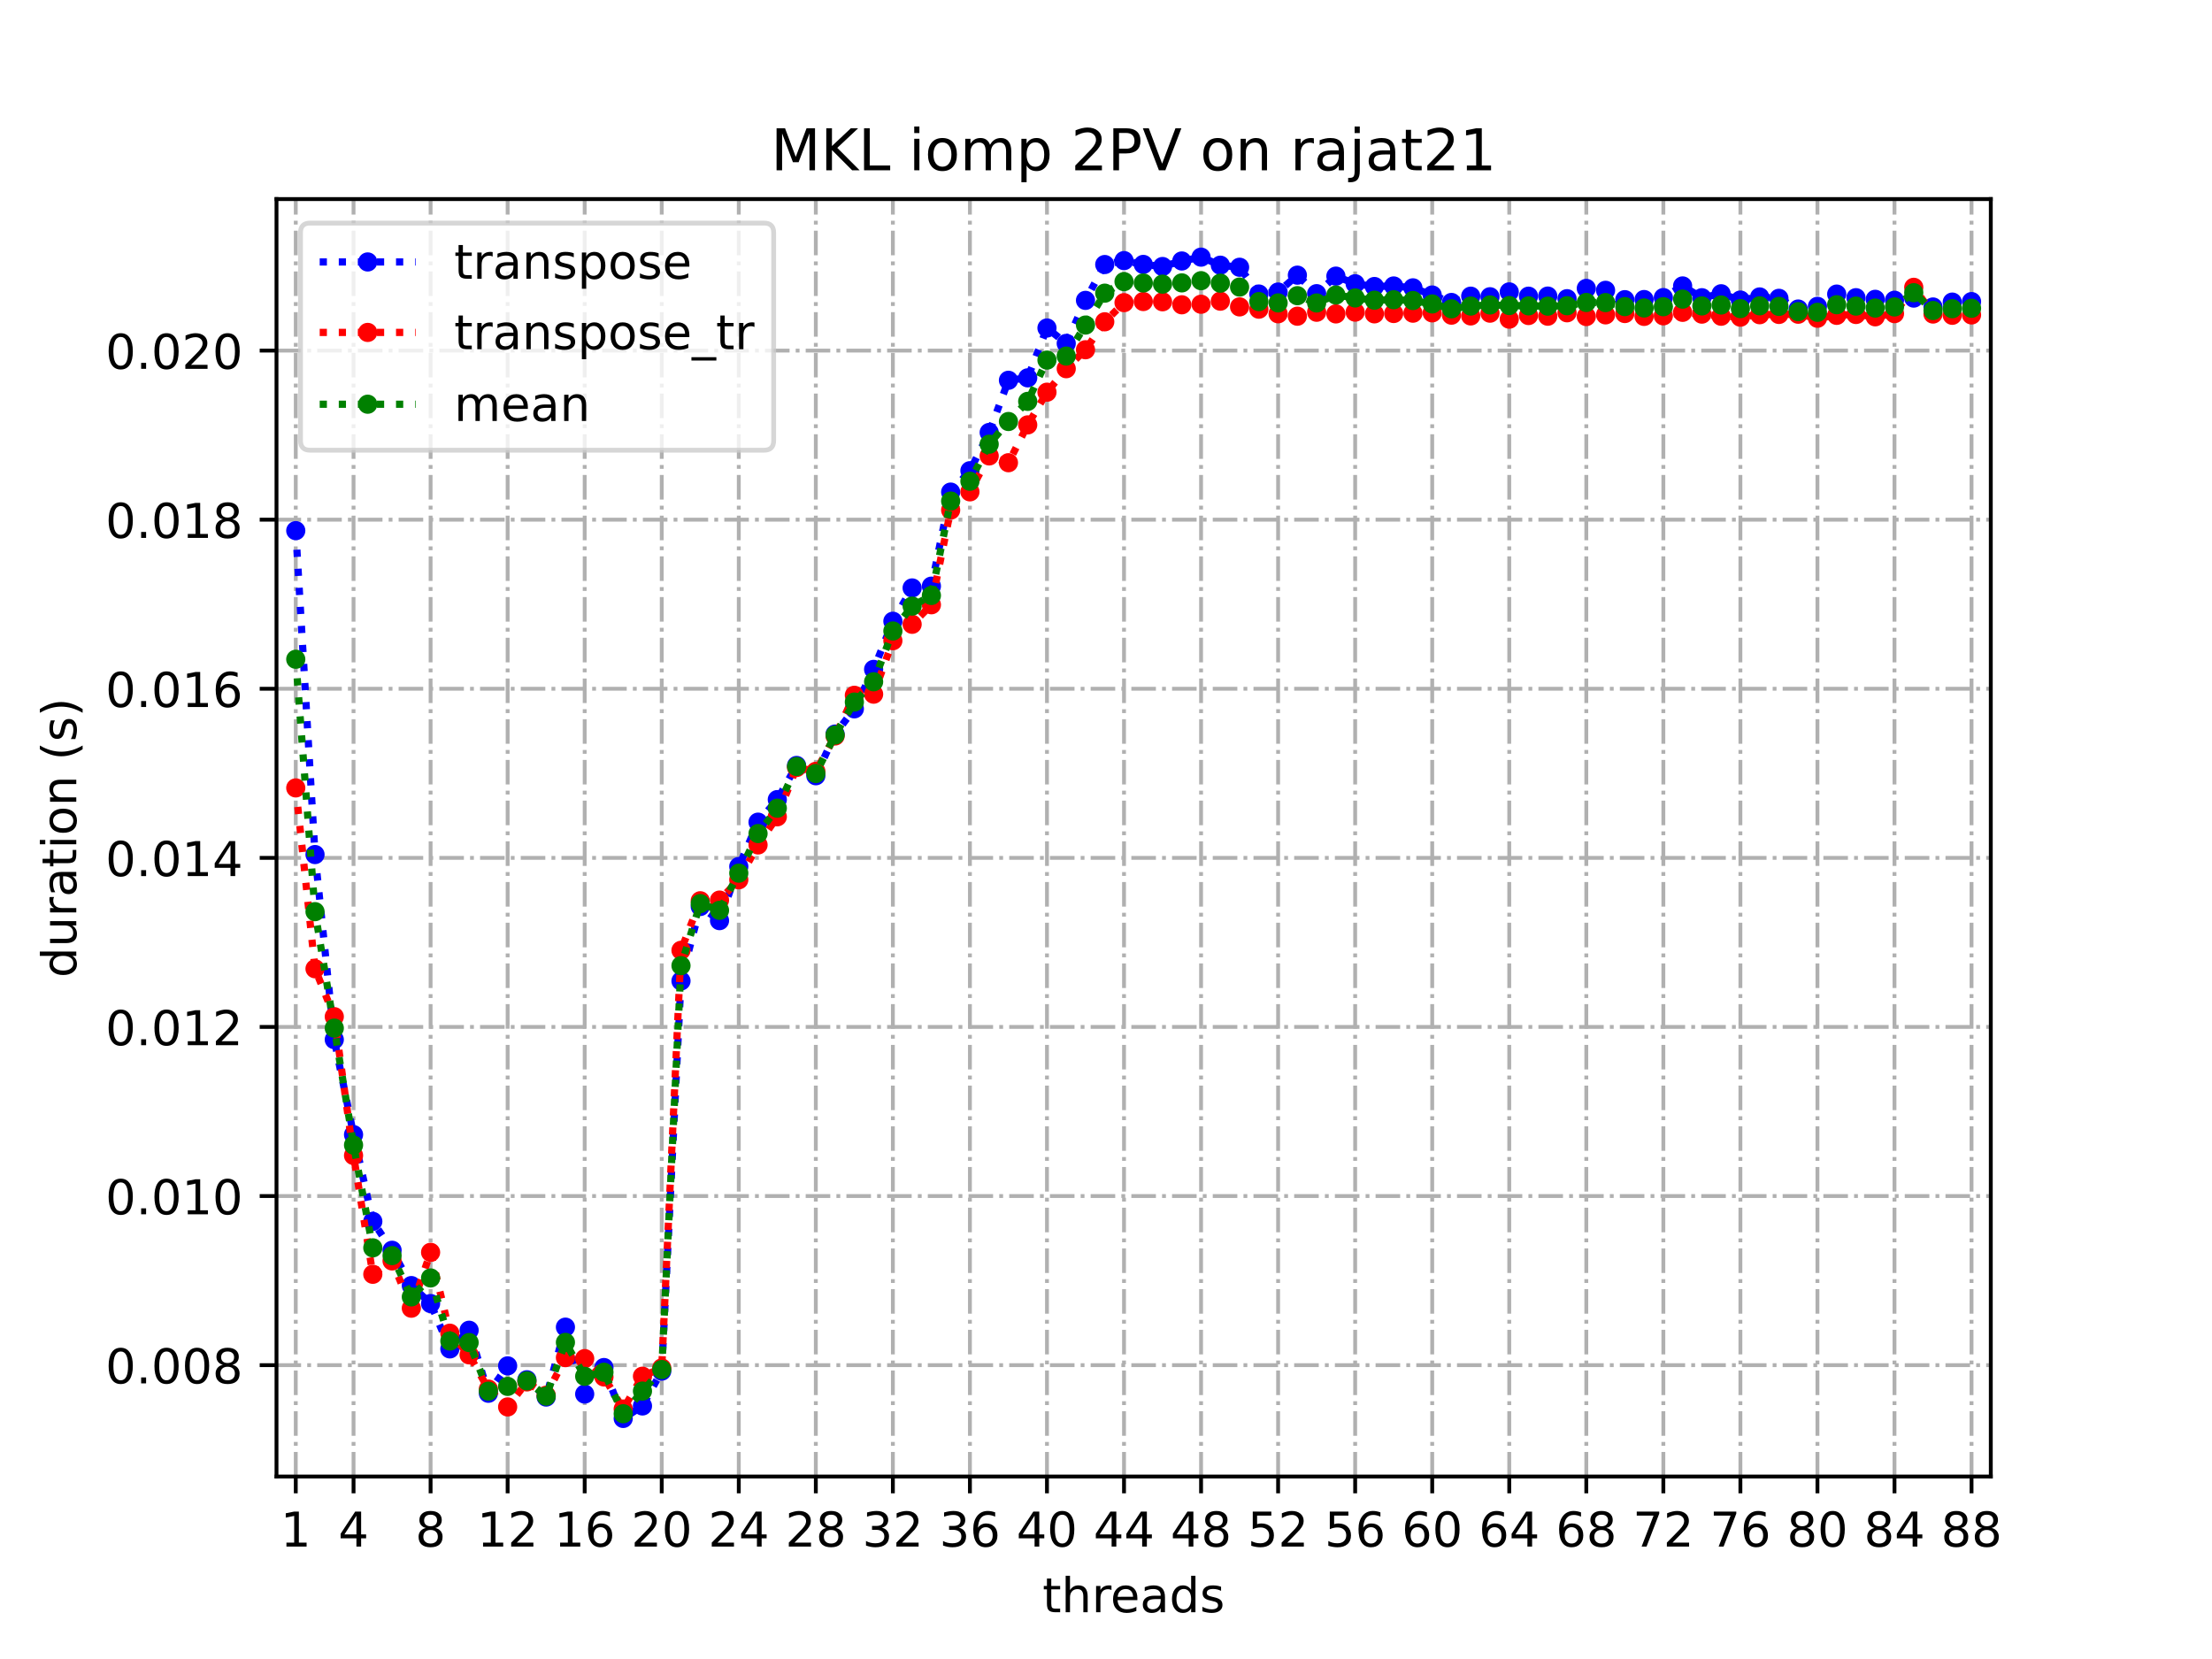 <?xml version="1.0" encoding="utf-8" standalone="no"?>
<!DOCTYPE svg PUBLIC "-//W3C//DTD SVG 1.1//EN"
  "http://www.w3.org/Graphics/SVG/1.1/DTD/svg11.dtd">
<!-- Created with matplotlib (https://matplotlib.org/) -->
<svg height="345.6pt" version="1.1" viewBox="0 0 460.8 345.6" width="460.8pt" xmlns="http://www.w3.org/2000/svg" xmlns:xlink="http://www.w3.org/1999/xlink">
 <defs>
  <style type="text/css">
*{stroke-linecap:butt;stroke-linejoin:round;}
  </style>
 </defs>
 <g id="figure_1">
  <g id="patch_1">
   <path d="M 0 345.6 
L 460.8 345.6 
L 460.8 0 
L 0 0 
z
" style="fill:#ffffff;"/>
  </g>
  <g id="axes_1">
   <g id="patch_2">
    <path d="M 57.6 307.584 
L 414.72 307.584 
L 414.72 41.472 
L 57.6 41.472 
z
" style="fill:#ffffff;"/>
   </g>
   <g id="matplotlib.axis_1">
    <g id="xtick_1">
     <g id="line2d_1">
      <path clip-path="url(#p6e1035d8a3)" d="M 61.613 307.584 
L 61.613 41.472 
" style="fill:none;stroke:#b0b0b0;stroke-dasharray:5.12,1.28,0.8,1.28;stroke-dashoffset:0;stroke-width:0.8;"/>
     </g>
     <g id="line2d_2">
      <defs>
       <path d="M 0 0 
L 0 3.5 
" id="mfef7622c50" style="stroke:#000000;stroke-width:0.8;"/>
      </defs>
      <g>
       <use style="stroke:#000000;stroke-width:0.8;" x="61.613" xlink:href="#mfef7622c50" y="307.584"/>
      </g>
     </g>
     <g id="text_1">
      <!-- 1 -->
      <defs>
       <path d="M 12.406 8.297 
L 28.516 8.297 
L 28.516 63.922 
L 10.984 60.406 
L 10.984 69.391 
L 28.422 72.906 
L 38.281 72.906 
L 38.281 8.297 
L 54.391 8.297 
L 54.391 0 
L 12.406 0 
z
" id="DejaVuSans-49"/>
      </defs>
      <g transform="translate(58.431 322.182)scale(0.1 -0.1)">
       <use xlink:href="#DejaVuSans-49"/>
      </g>
     </g>
    </g>
    <g id="xtick_2">
     <g id="line2d_3">
      <path clip-path="url(#p6e1035d8a3)" d="M 73.65 307.584 
L 73.65 41.472 
" style="fill:none;stroke:#b0b0b0;stroke-dasharray:5.12,1.28,0.8,1.28;stroke-dashoffset:0;stroke-width:0.8;"/>
     </g>
     <g id="line2d_4">
      <g>
       <use style="stroke:#000000;stroke-width:0.8;" x="73.65" xlink:href="#mfef7622c50" y="307.584"/>
      </g>
     </g>
     <g id="text_2">
      <!-- 4 -->
      <defs>
       <path d="M 37.797 64.312 
L 12.891 25.391 
L 37.797 25.391 
z
M 35.203 72.906 
L 47.609 72.906 
L 47.609 25.391 
L 58.016 25.391 
L 58.016 17.188 
L 47.609 17.188 
L 47.609 0 
L 37.797 0 
L 37.797 17.188 
L 4.891 17.188 
L 4.891 26.703 
z
" id="DejaVuSans-52"/>
      </defs>
      <g transform="translate(70.469 322.182)scale(0.1 -0.1)">
       <use xlink:href="#DejaVuSans-52"/>
      </g>
     </g>
    </g>
    <g id="xtick_3">
     <g id="line2d_5">
      <path clip-path="url(#p6e1035d8a3)" d="M 89.701 307.584 
L 89.701 41.472 
" style="fill:none;stroke:#b0b0b0;stroke-dasharray:5.12,1.28,0.8,1.28;stroke-dashoffset:0;stroke-width:0.8;"/>
     </g>
     <g id="line2d_6">
      <g>
       <use style="stroke:#000000;stroke-width:0.8;" x="89.701" xlink:href="#mfef7622c50" y="307.584"/>
      </g>
     </g>
     <g id="text_3">
      <!-- 8 -->
      <defs>
       <path d="M 31.781 34.625 
Q 24.75 34.625 20.719 30.859 
Q 16.703 27.094 16.703 20.516 
Q 16.703 13.922 20.719 10.156 
Q 24.75 6.391 31.781 6.391 
Q 38.812 6.391 42.859 10.172 
Q 46.922 13.969 46.922 20.516 
Q 46.922 27.094 42.891 30.859 
Q 38.875 34.625 31.781 34.625 
z
M 21.922 38.812 
Q 15.578 40.375 12.031 44.719 
Q 8.5 49.078 8.5 55.328 
Q 8.5 64.062 14.719 69.141 
Q 20.953 74.219 31.781 74.219 
Q 42.672 74.219 48.875 69.141 
Q 55.078 64.062 55.078 55.328 
Q 55.078 49.078 51.531 44.719 
Q 48 40.375 41.703 38.812 
Q 48.828 37.156 52.797 32.312 
Q 56.781 27.484 56.781 20.516 
Q 56.781 9.906 50.312 4.234 
Q 43.844 -1.422 31.781 -1.422 
Q 19.734 -1.422 13.25 4.234 
Q 6.781 9.906 6.781 20.516 
Q 6.781 27.484 10.781 32.312 
Q 14.797 37.156 21.922 38.812 
z
M 18.312 54.391 
Q 18.312 48.734 21.844 45.562 
Q 25.391 42.391 31.781 42.391 
Q 38.141 42.391 41.719 45.562 
Q 45.312 48.734 45.312 54.391 
Q 45.312 60.062 41.719 63.234 
Q 38.141 66.406 31.781 66.406 
Q 25.391 66.406 21.844 63.234 
Q 18.312 60.062 18.312 54.391 
z
" id="DejaVuSans-56"/>
      </defs>
      <g transform="translate(86.519 322.182)scale(0.1 -0.1)">
       <use xlink:href="#DejaVuSans-56"/>
      </g>
     </g>
    </g>
    <g id="xtick_4">
     <g id="line2d_7">
      <path clip-path="url(#p6e1035d8a3)" d="M 105.751 307.584 
L 105.751 41.472 
" style="fill:none;stroke:#b0b0b0;stroke-dasharray:5.12,1.28,0.8,1.28;stroke-dashoffset:0;stroke-width:0.8;"/>
     </g>
     <g id="line2d_8">
      <g>
       <use style="stroke:#000000;stroke-width:0.8;" x="105.751" xlink:href="#mfef7622c50" y="307.584"/>
      </g>
     </g>
     <g id="text_4">
      <!-- 12 -->
      <defs>
       <path d="M 19.188 8.297 
L 53.609 8.297 
L 53.609 0 
L 7.328 0 
L 7.328 8.297 
Q 12.938 14.109 22.625 23.891 
Q 32.328 33.688 34.812 36.531 
Q 39.547 41.844 41.422 45.531 
Q 43.312 49.219 43.312 52.781 
Q 43.312 58.594 39.234 62.25 
Q 35.156 65.922 28.609 65.922 
Q 23.969 65.922 18.812 64.312 
Q 13.672 62.703 7.812 59.422 
L 7.812 69.391 
Q 13.766 71.781 18.938 73 
Q 24.125 74.219 28.422 74.219 
Q 39.75 74.219 46.484 68.547 
Q 53.219 62.891 53.219 53.422 
Q 53.219 48.922 51.531 44.891 
Q 49.859 40.875 45.406 35.406 
Q 44.188 33.984 37.641 27.219 
Q 31.109 20.453 19.188 8.297 
z
" id="DejaVuSans-50"/>
      </defs>
      <g transform="translate(99.389 322.182)scale(0.1 -0.1)">
       <use xlink:href="#DejaVuSans-49"/>
       <use x="63.623" xlink:href="#DejaVuSans-50"/>
      </g>
     </g>
    </g>
    <g id="xtick_5">
     <g id="line2d_9">
      <path clip-path="url(#p6e1035d8a3)" d="M 121.801 307.584 
L 121.801 41.472 
" style="fill:none;stroke:#b0b0b0;stroke-dasharray:5.12,1.28,0.8,1.28;stroke-dashoffset:0;stroke-width:0.8;"/>
     </g>
     <g id="line2d_10">
      <g>
       <use style="stroke:#000000;stroke-width:0.8;" x="121.801" xlink:href="#mfef7622c50" y="307.584"/>
      </g>
     </g>
     <g id="text_5">
      <!-- 16 -->
      <defs>
       <path d="M 33.016 40.375 
Q 26.375 40.375 22.484 35.828 
Q 18.609 31.297 18.609 23.391 
Q 18.609 15.531 22.484 10.953 
Q 26.375 6.391 33.016 6.391 
Q 39.656 6.391 43.531 10.953 
Q 47.406 15.531 47.406 23.391 
Q 47.406 31.297 43.531 35.828 
Q 39.656 40.375 33.016 40.375 
z
M 52.594 71.297 
L 52.594 62.312 
Q 48.875 64.062 45.094 64.984 
Q 41.312 65.922 37.594 65.922 
Q 27.828 65.922 22.672 59.328 
Q 17.531 52.734 16.797 39.406 
Q 19.672 43.656 24.016 45.922 
Q 28.375 48.188 33.594 48.188 
Q 44.578 48.188 50.953 41.516 
Q 57.328 34.859 57.328 23.391 
Q 57.328 12.156 50.688 5.359 
Q 44.047 -1.422 33.016 -1.422 
Q 20.359 -1.422 13.672 8.266 
Q 6.984 17.969 6.984 36.375 
Q 6.984 53.656 15.188 63.938 
Q 23.391 74.219 37.203 74.219 
Q 40.922 74.219 44.703 73.484 
Q 48.484 72.75 52.594 71.297 
z
" id="DejaVuSans-54"/>
      </defs>
      <g transform="translate(115.439 322.182)scale(0.1 -0.1)">
       <use xlink:href="#DejaVuSans-49"/>
       <use x="63.623" xlink:href="#DejaVuSans-54"/>
      </g>
     </g>
    </g>
    <g id="xtick_6">
     <g id="line2d_11">
      <path clip-path="url(#p6e1035d8a3)" d="M 137.852 307.584 
L 137.852 41.472 
" style="fill:none;stroke:#b0b0b0;stroke-dasharray:5.12,1.28,0.8,1.28;stroke-dashoffset:0;stroke-width:0.8;"/>
     </g>
     <g id="line2d_12">
      <g>
       <use style="stroke:#000000;stroke-width:0.8;" x="137.852" xlink:href="#mfef7622c50" y="307.584"/>
      </g>
     </g>
     <g id="text_6">
      <!-- 20 -->
      <defs>
       <path d="M 31.781 66.406 
Q 24.172 66.406 20.328 58.906 
Q 16.5 51.422 16.5 36.375 
Q 16.5 21.391 20.328 13.891 
Q 24.172 6.391 31.781 6.391 
Q 39.453 6.391 43.281 13.891 
Q 47.125 21.391 47.125 36.375 
Q 47.125 51.422 43.281 58.906 
Q 39.453 66.406 31.781 66.406 
z
M 31.781 74.219 
Q 44.047 74.219 50.516 64.516 
Q 56.984 54.828 56.984 36.375 
Q 56.984 17.969 50.516 8.266 
Q 44.047 -1.422 31.781 -1.422 
Q 19.531 -1.422 13.062 8.266 
Q 6.594 17.969 6.594 36.375 
Q 6.594 54.828 13.062 64.516 
Q 19.531 74.219 31.781 74.219 
z
" id="DejaVuSans-48"/>
      </defs>
      <g transform="translate(131.489 322.182)scale(0.1 -0.1)">
       <use xlink:href="#DejaVuSans-50"/>
       <use x="63.623" xlink:href="#DejaVuSans-48"/>
      </g>
     </g>
    </g>
    <g id="xtick_7">
     <g id="line2d_13">
      <path clip-path="url(#p6e1035d8a3)" d="M 153.902 307.584 
L 153.902 41.472 
" style="fill:none;stroke:#b0b0b0;stroke-dasharray:5.12,1.28,0.8,1.28;stroke-dashoffset:0;stroke-width:0.8;"/>
     </g>
     <g id="line2d_14">
      <g>
       <use style="stroke:#000000;stroke-width:0.8;" x="153.902" xlink:href="#mfef7622c50" y="307.584"/>
      </g>
     </g>
     <g id="text_7">
      <!-- 24 -->
      <g transform="translate(147.54 322.182)scale(0.1 -0.1)">
       <use xlink:href="#DejaVuSans-50"/>
       <use x="63.623" xlink:href="#DejaVuSans-52"/>
      </g>
     </g>
    </g>
    <g id="xtick_8">
     <g id="line2d_15">
      <path clip-path="url(#p6e1035d8a3)" d="M 169.952 307.584 
L 169.952 41.472 
" style="fill:none;stroke:#b0b0b0;stroke-dasharray:5.12,1.28,0.8,1.28;stroke-dashoffset:0;stroke-width:0.8;"/>
     </g>
     <g id="line2d_16">
      <g>
       <use style="stroke:#000000;stroke-width:0.8;" x="169.952" xlink:href="#mfef7622c50" y="307.584"/>
      </g>
     </g>
     <g id="text_8">
      <!-- 28 -->
      <g transform="translate(163.59 322.182)scale(0.1 -0.1)">
       <use xlink:href="#DejaVuSans-50"/>
       <use x="63.623" xlink:href="#DejaVuSans-56"/>
      </g>
     </g>
    </g>
    <g id="xtick_9">
     <g id="line2d_17">
      <path clip-path="url(#p6e1035d8a3)" d="M 186.003 307.584 
L 186.003 41.472 
" style="fill:none;stroke:#b0b0b0;stroke-dasharray:5.12,1.28,0.8,1.28;stroke-dashoffset:0;stroke-width:0.8;"/>
     </g>
     <g id="line2d_18">
      <g>
       <use style="stroke:#000000;stroke-width:0.8;" x="186.003" xlink:href="#mfef7622c50" y="307.584"/>
      </g>
     </g>
     <g id="text_9">
      <!-- 32 -->
      <defs>
       <path d="M 40.578 39.312 
Q 47.656 37.797 51.625 33 
Q 55.609 28.219 55.609 21.188 
Q 55.609 10.406 48.188 4.484 
Q 40.766 -1.422 27.094 -1.422 
Q 22.516 -1.422 17.656 -0.516 
Q 12.797 0.391 7.625 2.203 
L 7.625 11.719 
Q 11.719 9.328 16.594 8.109 
Q 21.484 6.891 26.812 6.891 
Q 36.078 6.891 40.938 10.547 
Q 45.797 14.203 45.797 21.188 
Q 45.797 27.641 41.281 31.266 
Q 36.766 34.906 28.719 34.906 
L 20.219 34.906 
L 20.219 43.016 
L 29.109 43.016 
Q 36.375 43.016 40.234 45.922 
Q 44.094 48.828 44.094 54.297 
Q 44.094 59.906 40.109 62.906 
Q 36.141 65.922 28.719 65.922 
Q 24.656 65.922 20.016 65.031 
Q 15.375 64.156 9.812 62.312 
L 9.812 71.094 
Q 15.438 72.656 20.344 73.438 
Q 25.25 74.219 29.594 74.219 
Q 40.828 74.219 47.359 69.109 
Q 53.906 64.016 53.906 55.328 
Q 53.906 49.266 50.438 45.094 
Q 46.969 40.922 40.578 39.312 
z
" id="DejaVuSans-51"/>
      </defs>
      <g transform="translate(179.64 322.182)scale(0.1 -0.1)">
       <use xlink:href="#DejaVuSans-51"/>
       <use x="63.623" xlink:href="#DejaVuSans-50"/>
      </g>
     </g>
    </g>
    <g id="xtick_10">
     <g id="line2d_19">
      <path clip-path="url(#p6e1035d8a3)" d="M 202.053 307.584 
L 202.053 41.472 
" style="fill:none;stroke:#b0b0b0;stroke-dasharray:5.12,1.28,0.8,1.28;stroke-dashoffset:0;stroke-width:0.8;"/>
     </g>
     <g id="line2d_20">
      <g>
       <use style="stroke:#000000;stroke-width:0.8;" x="202.053" xlink:href="#mfef7622c50" y="307.584"/>
      </g>
     </g>
     <g id="text_10">
      <!-- 36 -->
      <g transform="translate(195.691 322.182)scale(0.1 -0.1)">
       <use xlink:href="#DejaVuSans-51"/>
       <use x="63.623" xlink:href="#DejaVuSans-54"/>
      </g>
     </g>
    </g>
    <g id="xtick_11">
     <g id="line2d_21">
      <path clip-path="url(#p6e1035d8a3)" d="M 218.103 307.584 
L 218.103 41.472 
" style="fill:none;stroke:#b0b0b0;stroke-dasharray:5.12,1.28,0.8,1.28;stroke-dashoffset:0;stroke-width:0.8;"/>
     </g>
     <g id="line2d_22">
      <g>
       <use style="stroke:#000000;stroke-width:0.8;" x="218.103" xlink:href="#mfef7622c50" y="307.584"/>
      </g>
     </g>
     <g id="text_11">
      <!-- 40 -->
      <g transform="translate(211.741 322.182)scale(0.1 -0.1)">
       <use xlink:href="#DejaVuSans-52"/>
       <use x="63.623" xlink:href="#DejaVuSans-48"/>
      </g>
     </g>
    </g>
    <g id="xtick_12">
     <g id="line2d_23">
      <path clip-path="url(#p6e1035d8a3)" d="M 234.154 307.584 
L 234.154 41.472 
" style="fill:none;stroke:#b0b0b0;stroke-dasharray:5.12,1.28,0.8,1.28;stroke-dashoffset:0;stroke-width:0.8;"/>
     </g>
     <g id="line2d_24">
      <g>
       <use style="stroke:#000000;stroke-width:0.8;" x="234.154" xlink:href="#mfef7622c50" y="307.584"/>
      </g>
     </g>
     <g id="text_12">
      <!-- 44 -->
      <g transform="translate(227.791 322.182)scale(0.1 -0.1)">
       <use xlink:href="#DejaVuSans-52"/>
       <use x="63.623" xlink:href="#DejaVuSans-52"/>
      </g>
     </g>
    </g>
    <g id="xtick_13">
     <g id="line2d_25">
      <path clip-path="url(#p6e1035d8a3)" d="M 250.204 307.584 
L 250.204 41.472 
" style="fill:none;stroke:#b0b0b0;stroke-dasharray:5.12,1.28,0.8,1.28;stroke-dashoffset:0;stroke-width:0.8;"/>
     </g>
     <g id="line2d_26">
      <g>
       <use style="stroke:#000000;stroke-width:0.8;" x="250.204" xlink:href="#mfef7622c50" y="307.584"/>
      </g>
     </g>
     <g id="text_13">
      <!-- 48 -->
      <g transform="translate(243.842 322.182)scale(0.1 -0.1)">
       <use xlink:href="#DejaVuSans-52"/>
       <use x="63.623" xlink:href="#DejaVuSans-56"/>
      </g>
     </g>
    </g>
    <g id="xtick_14">
     <g id="line2d_27">
      <path clip-path="url(#p6e1035d8a3)" d="M 266.254 307.584 
L 266.254 41.472 
" style="fill:none;stroke:#b0b0b0;stroke-dasharray:5.12,1.28,0.8,1.28;stroke-dashoffset:0;stroke-width:0.8;"/>
     </g>
     <g id="line2d_28">
      <g>
       <use style="stroke:#000000;stroke-width:0.8;" x="266.254" xlink:href="#mfef7622c50" y="307.584"/>
      </g>
     </g>
     <g id="text_14">
      <!-- 52 -->
      <defs>
       <path d="M 10.797 72.906 
L 49.516 72.906 
L 49.516 64.594 
L 19.828 64.594 
L 19.828 46.734 
Q 21.969 47.469 24.109 47.828 
Q 26.266 48.188 28.422 48.188 
Q 40.625 48.188 47.75 41.5 
Q 54.891 34.812 54.891 23.391 
Q 54.891 11.625 47.562 5.094 
Q 40.234 -1.422 26.906 -1.422 
Q 22.312 -1.422 17.547 -0.641 
Q 12.797 0.141 7.719 1.703 
L 7.719 11.625 
Q 12.109 9.234 16.797 8.062 
Q 21.484 6.891 26.703 6.891 
Q 35.156 6.891 40.078 11.328 
Q 45.016 15.766 45.016 23.391 
Q 45.016 31 40.078 35.438 
Q 35.156 39.891 26.703 39.891 
Q 22.75 39.891 18.812 39.016 
Q 14.891 38.141 10.797 36.281 
z
" id="DejaVuSans-53"/>
      </defs>
      <g transform="translate(259.892 322.182)scale(0.1 -0.1)">
       <use xlink:href="#DejaVuSans-53"/>
       <use x="63.623" xlink:href="#DejaVuSans-50"/>
      </g>
     </g>
    </g>
    <g id="xtick_15">
     <g id="line2d_29">
      <path clip-path="url(#p6e1035d8a3)" d="M 282.305 307.584 
L 282.305 41.472 
" style="fill:none;stroke:#b0b0b0;stroke-dasharray:5.12,1.28,0.8,1.28;stroke-dashoffset:0;stroke-width:0.8;"/>
     </g>
     <g id="line2d_30">
      <g>
       <use style="stroke:#000000;stroke-width:0.8;" x="282.305" xlink:href="#mfef7622c50" y="307.584"/>
      </g>
     </g>
     <g id="text_15">
      <!-- 56 -->
      <g transform="translate(275.942 322.182)scale(0.1 -0.1)">
       <use xlink:href="#DejaVuSans-53"/>
       <use x="63.623" xlink:href="#DejaVuSans-54"/>
      </g>
     </g>
    </g>
    <g id="xtick_16">
     <g id="line2d_31">
      <path clip-path="url(#p6e1035d8a3)" d="M 298.355 307.584 
L 298.355 41.472 
" style="fill:none;stroke:#b0b0b0;stroke-dasharray:5.12,1.28,0.8,1.28;stroke-dashoffset:0;stroke-width:0.8;"/>
     </g>
     <g id="line2d_32">
      <g>
       <use style="stroke:#000000;stroke-width:0.8;" x="298.355" xlink:href="#mfef7622c50" y="307.584"/>
      </g>
     </g>
     <g id="text_16">
      <!-- 60 -->
      <g transform="translate(291.993 322.182)scale(0.1 -0.1)">
       <use xlink:href="#DejaVuSans-54"/>
       <use x="63.623" xlink:href="#DejaVuSans-48"/>
      </g>
     </g>
    </g>
    <g id="xtick_17">
     <g id="line2d_33">
      <path clip-path="url(#p6e1035d8a3)" d="M 314.405 307.584 
L 314.405 41.472 
" style="fill:none;stroke:#b0b0b0;stroke-dasharray:5.12,1.28,0.8,1.28;stroke-dashoffset:0;stroke-width:0.8;"/>
     </g>
     <g id="line2d_34">
      <g>
       <use style="stroke:#000000;stroke-width:0.8;" x="314.405" xlink:href="#mfef7622c50" y="307.584"/>
      </g>
     </g>
     <g id="text_17">
      <!-- 64 -->
      <g transform="translate(308.043 322.182)scale(0.1 -0.1)">
       <use xlink:href="#DejaVuSans-54"/>
       <use x="63.623" xlink:href="#DejaVuSans-52"/>
      </g>
     </g>
    </g>
    <g id="xtick_18">
     <g id="line2d_35">
      <path clip-path="url(#p6e1035d8a3)" d="M 330.456 307.584 
L 330.456 41.472 
" style="fill:none;stroke:#b0b0b0;stroke-dasharray:5.12,1.28,0.8,1.28;stroke-dashoffset:0;stroke-width:0.8;"/>
     </g>
     <g id="line2d_36">
      <g>
       <use style="stroke:#000000;stroke-width:0.8;" x="330.456" xlink:href="#mfef7622c50" y="307.584"/>
      </g>
     </g>
     <g id="text_18">
      <!-- 68 -->
      <g transform="translate(324.093 322.182)scale(0.1 -0.1)">
       <use xlink:href="#DejaVuSans-54"/>
       <use x="63.623" xlink:href="#DejaVuSans-56"/>
      </g>
     </g>
    </g>
    <g id="xtick_19">
     <g id="line2d_37">
      <path clip-path="url(#p6e1035d8a3)" d="M 346.506 307.584 
L 346.506 41.472 
" style="fill:none;stroke:#b0b0b0;stroke-dasharray:5.12,1.28,0.8,1.28;stroke-dashoffset:0;stroke-width:0.8;"/>
     </g>
     <g id="line2d_38">
      <g>
       <use style="stroke:#000000;stroke-width:0.8;" x="346.506" xlink:href="#mfef7622c50" y="307.584"/>
      </g>
     </g>
     <g id="text_19">
      <!-- 72 -->
      <defs>
       <path d="M 8.203 72.906 
L 55.078 72.906 
L 55.078 68.703 
L 28.609 0 
L 18.312 0 
L 43.219 64.594 
L 8.203 64.594 
z
" id="DejaVuSans-55"/>
      </defs>
      <g transform="translate(340.144 322.182)scale(0.1 -0.1)">
       <use xlink:href="#DejaVuSans-55"/>
       <use x="63.623" xlink:href="#DejaVuSans-50"/>
      </g>
     </g>
    </g>
    <g id="xtick_20">
     <g id="line2d_39">
      <path clip-path="url(#p6e1035d8a3)" d="M 362.556 307.584 
L 362.556 41.472 
" style="fill:none;stroke:#b0b0b0;stroke-dasharray:5.12,1.28,0.8,1.28;stroke-dashoffset:0;stroke-width:0.8;"/>
     </g>
     <g id="line2d_40">
      <g>
       <use style="stroke:#000000;stroke-width:0.8;" x="362.556" xlink:href="#mfef7622c50" y="307.584"/>
      </g>
     </g>
     <g id="text_20">
      <!-- 76 -->
      <g transform="translate(356.194 322.182)scale(0.1 -0.1)">
       <use xlink:href="#DejaVuSans-55"/>
       <use x="63.623" xlink:href="#DejaVuSans-54"/>
      </g>
     </g>
    </g>
    <g id="xtick_21">
     <g id="line2d_41">
      <path clip-path="url(#p6e1035d8a3)" d="M 378.607 307.584 
L 378.607 41.472 
" style="fill:none;stroke:#b0b0b0;stroke-dasharray:5.12,1.28,0.8,1.28;stroke-dashoffset:0;stroke-width:0.8;"/>
     </g>
     <g id="line2d_42">
      <g>
       <use style="stroke:#000000;stroke-width:0.8;" x="378.607" xlink:href="#mfef7622c50" y="307.584"/>
      </g>
     </g>
     <g id="text_21">
      <!-- 80 -->
      <g transform="translate(372.244 322.182)scale(0.1 -0.1)">
       <use xlink:href="#DejaVuSans-56"/>
       <use x="63.623" xlink:href="#DejaVuSans-48"/>
      </g>
     </g>
    </g>
    <g id="xtick_22">
     <g id="line2d_43">
      <path clip-path="url(#p6e1035d8a3)" d="M 394.657 307.584 
L 394.657 41.472 
" style="fill:none;stroke:#b0b0b0;stroke-dasharray:5.12,1.28,0.8,1.28;stroke-dashoffset:0;stroke-width:0.8;"/>
     </g>
     <g id="line2d_44">
      <g>
       <use style="stroke:#000000;stroke-width:0.8;" x="394.657" xlink:href="#mfef7622c50" y="307.584"/>
      </g>
     </g>
     <g id="text_22">
      <!-- 84 -->
      <g transform="translate(388.295 322.182)scale(0.1 -0.1)">
       <use xlink:href="#DejaVuSans-56"/>
       <use x="63.623" xlink:href="#DejaVuSans-52"/>
      </g>
     </g>
    </g>
    <g id="xtick_23">
     <g id="line2d_45">
      <path clip-path="url(#p6e1035d8a3)" d="M 410.707 307.584 
L 410.707 41.472 
" style="fill:none;stroke:#b0b0b0;stroke-dasharray:5.12,1.28,0.8,1.28;stroke-dashoffset:0;stroke-width:0.8;"/>
     </g>
     <g id="line2d_46">
      <g>
       <use style="stroke:#000000;stroke-width:0.8;" x="410.707" xlink:href="#mfef7622c50" y="307.584"/>
      </g>
     </g>
     <g id="text_23">
      <!-- 88 -->
      <g transform="translate(404.345 322.182)scale(0.1 -0.1)">
       <use xlink:href="#DejaVuSans-56"/>
       <use x="63.623" xlink:href="#DejaVuSans-56"/>
      </g>
     </g>
    </g>
    <g id="text_24">
     <!-- threads -->
     <defs>
      <path d="M 18.312 70.219 
L 18.312 54.688 
L 36.812 54.688 
L 36.812 47.703 
L 18.312 47.703 
L 18.312 18.016 
Q 18.312 11.328 20.141 9.422 
Q 21.969 7.516 27.594 7.516 
L 36.812 7.516 
L 36.812 0 
L 27.594 0 
Q 17.188 0 13.234 3.875 
Q 9.281 7.766 9.281 18.016 
L 9.281 47.703 
L 2.688 47.703 
L 2.688 54.688 
L 9.281 54.688 
L 9.281 70.219 
z
" id="DejaVuSans-116"/>
      <path d="M 54.891 33.016 
L 54.891 0 
L 45.906 0 
L 45.906 32.719 
Q 45.906 40.484 42.875 44.328 
Q 39.844 48.188 33.797 48.188 
Q 26.516 48.188 22.312 43.547 
Q 18.109 38.922 18.109 30.906 
L 18.109 0 
L 9.078 0 
L 9.078 75.984 
L 18.109 75.984 
L 18.109 46.188 
Q 21.344 51.125 25.703 53.562 
Q 30.078 56 35.797 56 
Q 45.219 56 50.047 50.172 
Q 54.891 44.344 54.891 33.016 
z
" id="DejaVuSans-104"/>
      <path d="M 41.109 46.297 
Q 39.594 47.172 37.812 47.578 
Q 36.031 48 33.891 48 
Q 26.266 48 22.188 43.047 
Q 18.109 38.094 18.109 28.812 
L 18.109 0 
L 9.078 0 
L 9.078 54.688 
L 18.109 54.688 
L 18.109 46.188 
Q 20.953 51.172 25.484 53.578 
Q 30.031 56 36.531 56 
Q 37.453 56 38.578 55.875 
Q 39.703 55.766 41.062 55.516 
z
" id="DejaVuSans-114"/>
      <path d="M 56.203 29.594 
L 56.203 25.203 
L 14.891 25.203 
Q 15.484 15.922 20.484 11.062 
Q 25.484 6.203 34.422 6.203 
Q 39.594 6.203 44.453 7.469 
Q 49.312 8.734 54.109 11.281 
L 54.109 2.781 
Q 49.266 0.734 44.188 -0.344 
Q 39.109 -1.422 33.891 -1.422 
Q 20.797 -1.422 13.156 6.188 
Q 5.516 13.812 5.516 26.812 
Q 5.516 40.234 12.766 48.109 
Q 20.016 56 32.328 56 
Q 43.359 56 49.781 48.891 
Q 56.203 41.797 56.203 29.594 
z
M 47.219 32.234 
Q 47.125 39.594 43.094 43.984 
Q 39.062 48.391 32.422 48.391 
Q 24.906 48.391 20.391 44.141 
Q 15.875 39.891 15.188 32.172 
z
" id="DejaVuSans-101"/>
      <path d="M 34.281 27.484 
Q 23.391 27.484 19.188 25 
Q 14.984 22.516 14.984 16.5 
Q 14.984 11.719 18.141 8.906 
Q 21.297 6.109 26.703 6.109 
Q 34.188 6.109 38.703 11.406 
Q 43.219 16.703 43.219 25.484 
L 43.219 27.484 
z
M 52.203 31.203 
L 52.203 0 
L 43.219 0 
L 43.219 8.297 
Q 40.141 3.328 35.547 0.953 
Q 30.953 -1.422 24.312 -1.422 
Q 15.922 -1.422 10.953 3.297 
Q 6 8.016 6 15.922 
Q 6 25.141 12.172 29.828 
Q 18.359 34.516 30.609 34.516 
L 43.219 34.516 
L 43.219 35.406 
Q 43.219 41.609 39.141 45 
Q 35.062 48.391 27.688 48.391 
Q 23 48.391 18.547 47.266 
Q 14.109 46.141 10.016 43.891 
L 10.016 52.203 
Q 14.938 54.109 19.578 55.047 
Q 24.219 56 28.609 56 
Q 40.484 56 46.344 49.844 
Q 52.203 43.703 52.203 31.203 
z
" id="DejaVuSans-97"/>
      <path d="M 45.406 46.391 
L 45.406 75.984 
L 54.391 75.984 
L 54.391 0 
L 45.406 0 
L 45.406 8.203 
Q 42.578 3.328 38.25 0.953 
Q 33.938 -1.422 27.875 -1.422 
Q 17.969 -1.422 11.734 6.484 
Q 5.516 14.406 5.516 27.297 
Q 5.516 40.188 11.734 48.094 
Q 17.969 56 27.875 56 
Q 33.938 56 38.25 53.625 
Q 42.578 51.266 45.406 46.391 
z
M 14.797 27.297 
Q 14.797 17.391 18.875 11.75 
Q 22.953 6.109 30.078 6.109 
Q 37.203 6.109 41.297 11.75 
Q 45.406 17.391 45.406 27.297 
Q 45.406 37.203 41.297 42.844 
Q 37.203 48.484 30.078 48.484 
Q 22.953 48.484 18.875 42.844 
Q 14.797 37.203 14.797 27.297 
z
" id="DejaVuSans-100"/>
      <path d="M 44.281 53.078 
L 44.281 44.578 
Q 40.484 46.531 36.375 47.5 
Q 32.281 48.484 27.875 48.484 
Q 21.188 48.484 17.844 46.438 
Q 14.5 44.391 14.5 40.281 
Q 14.5 37.156 16.891 35.375 
Q 19.281 33.594 26.516 31.984 
L 29.594 31.297 
Q 39.156 29.25 43.188 25.516 
Q 47.219 21.781 47.219 15.094 
Q 47.219 7.469 41.188 3.016 
Q 35.156 -1.422 24.609 -1.422 
Q 20.219 -1.422 15.453 -0.562 
Q 10.688 0.297 5.422 2 
L 5.422 11.281 
Q 10.406 8.688 15.234 7.391 
Q 20.062 6.109 24.812 6.109 
Q 31.156 6.109 34.562 8.281 
Q 37.984 10.453 37.984 14.406 
Q 37.984 18.062 35.516 20.016 
Q 33.062 21.969 24.703 23.781 
L 21.578 24.516 
Q 13.234 26.266 9.516 29.906 
Q 5.812 33.547 5.812 39.891 
Q 5.812 47.609 11.281 51.797 
Q 16.75 56 26.812 56 
Q 31.781 56 36.172 55.266 
Q 40.578 54.547 44.281 53.078 
z
" id="DejaVuSans-115"/>
     </defs>
     <g transform="translate(217.169 335.861)scale(0.1 -0.1)">
      <use xlink:href="#DejaVuSans-116"/>
      <use x="39.209" xlink:href="#DejaVuSans-104"/>
      <use x="102.588" xlink:href="#DejaVuSans-114"/>
      <use x="141.451" xlink:href="#DejaVuSans-101"/>
      <use x="202.975" xlink:href="#DejaVuSans-97"/>
      <use x="264.254" xlink:href="#DejaVuSans-100"/>
      <use x="327.73" xlink:href="#DejaVuSans-115"/>
     </g>
    </g>
   </g>
   <g id="matplotlib.axis_2">
    <g id="ytick_1">
     <g id="line2d_47">
      <path clip-path="url(#p6e1035d8a3)" d="M 57.6 284.383 
L 414.72 284.383 
" style="fill:none;stroke:#b0b0b0;stroke-dasharray:5.12,1.28,0.8,1.28;stroke-dashoffset:0;stroke-width:0.8;"/>
     </g>
     <g id="line2d_48">
      <defs>
       <path d="M 0 0 
L -3.5 0 
" id="m9f6b34c6bc" style="stroke:#000000;stroke-width:0.8;"/>
      </defs>
      <g>
       <use style="stroke:#000000;stroke-width:0.8;" x="57.6" xlink:href="#m9f6b34c6bc" y="284.383"/>
      </g>
     </g>
     <g id="text_25">
      <!-- 0.008 -->
      <defs>
       <path d="M 10.688 12.406 
L 21 12.406 
L 21 0 
L 10.688 0 
z
" id="DejaVuSans-46"/>
      </defs>
      <g transform="translate(21.972 288.182)scale(0.1 -0.1)">
       <use xlink:href="#DejaVuSans-48"/>
       <use x="63.623" xlink:href="#DejaVuSans-46"/>
       <use x="95.41" xlink:href="#DejaVuSans-48"/>
       <use x="159.033" xlink:href="#DejaVuSans-48"/>
       <use x="222.656" xlink:href="#DejaVuSans-56"/>
      </g>
     </g>
    </g>
    <g id="ytick_2">
     <g id="line2d_49">
      <path clip-path="url(#p6e1035d8a3)" d="M 57.6 249.158 
L 414.72 249.158 
" style="fill:none;stroke:#b0b0b0;stroke-dasharray:5.12,1.28,0.8,1.28;stroke-dashoffset:0;stroke-width:0.8;"/>
     </g>
     <g id="line2d_50">
      <g>
       <use style="stroke:#000000;stroke-width:0.8;" x="57.6" xlink:href="#m9f6b34c6bc" y="249.158"/>
      </g>
     </g>
     <g id="text_26">
      <!-- 0.010 -->
      <g transform="translate(21.972 252.957)scale(0.1 -0.1)">
       <use xlink:href="#DejaVuSans-48"/>
       <use x="63.623" xlink:href="#DejaVuSans-46"/>
       <use x="95.41" xlink:href="#DejaVuSans-48"/>
       <use x="159.033" xlink:href="#DejaVuSans-49"/>
       <use x="222.656" xlink:href="#DejaVuSans-48"/>
      </g>
     </g>
    </g>
    <g id="ytick_3">
     <g id="line2d_51">
      <path clip-path="url(#p6e1035d8a3)" d="M 57.6 213.932 
L 414.72 213.932 
" style="fill:none;stroke:#b0b0b0;stroke-dasharray:5.12,1.28,0.8,1.28;stroke-dashoffset:0;stroke-width:0.8;"/>
     </g>
     <g id="line2d_52">
      <g>
       <use style="stroke:#000000;stroke-width:0.8;" x="57.6" xlink:href="#m9f6b34c6bc" y="213.932"/>
      </g>
     </g>
     <g id="text_27">
      <!-- 0.012 -->
      <g transform="translate(21.972 217.732)scale(0.1 -0.1)">
       <use xlink:href="#DejaVuSans-48"/>
       <use x="63.623" xlink:href="#DejaVuSans-46"/>
       <use x="95.41" xlink:href="#DejaVuSans-48"/>
       <use x="159.033" xlink:href="#DejaVuSans-49"/>
       <use x="222.656" xlink:href="#DejaVuSans-50"/>
      </g>
     </g>
    </g>
    <g id="ytick_4">
     <g id="line2d_53">
      <path clip-path="url(#p6e1035d8a3)" d="M 57.6 178.707 
L 414.72 178.707 
" style="fill:none;stroke:#b0b0b0;stroke-dasharray:5.12,1.28,0.8,1.28;stroke-dashoffset:0;stroke-width:0.8;"/>
     </g>
     <g id="line2d_54">
      <g>
       <use style="stroke:#000000;stroke-width:0.8;" x="57.6" xlink:href="#m9f6b34c6bc" y="178.707"/>
      </g>
     </g>
     <g id="text_28">
      <!-- 0.014 -->
      <g transform="translate(21.972 182.506)scale(0.1 -0.1)">
       <use xlink:href="#DejaVuSans-48"/>
       <use x="63.623" xlink:href="#DejaVuSans-46"/>
       <use x="95.41" xlink:href="#DejaVuSans-48"/>
       <use x="159.033" xlink:href="#DejaVuSans-49"/>
       <use x="222.656" xlink:href="#DejaVuSans-52"/>
      </g>
     </g>
    </g>
    <g id="ytick_5">
     <g id="line2d_55">
      <path clip-path="url(#p6e1035d8a3)" d="M 57.6 143.482 
L 414.72 143.482 
" style="fill:none;stroke:#b0b0b0;stroke-dasharray:5.12,1.28,0.8,1.28;stroke-dashoffset:0;stroke-width:0.8;"/>
     </g>
     <g id="line2d_56">
      <g>
       <use style="stroke:#000000;stroke-width:0.8;" x="57.6" xlink:href="#m9f6b34c6bc" y="143.482"/>
      </g>
     </g>
     <g id="text_29">
      <!-- 0.016 -->
      <g transform="translate(21.972 147.281)scale(0.1 -0.1)">
       <use xlink:href="#DejaVuSans-48"/>
       <use x="63.623" xlink:href="#DejaVuSans-46"/>
       <use x="95.41" xlink:href="#DejaVuSans-48"/>
       <use x="159.033" xlink:href="#DejaVuSans-49"/>
       <use x="222.656" xlink:href="#DejaVuSans-54"/>
      </g>
     </g>
    </g>
    <g id="ytick_6">
     <g id="line2d_57">
      <path clip-path="url(#p6e1035d8a3)" d="M 57.6 108.257 
L 414.72 108.257 
" style="fill:none;stroke:#b0b0b0;stroke-dasharray:5.12,1.28,0.8,1.28;stroke-dashoffset:0;stroke-width:0.8;"/>
     </g>
     <g id="line2d_58">
      <g>
       <use style="stroke:#000000;stroke-width:0.8;" x="57.6" xlink:href="#m9f6b34c6bc" y="108.257"/>
      </g>
     </g>
     <g id="text_30">
      <!-- 0.018 -->
      <g transform="translate(21.972 112.056)scale(0.1 -0.1)">
       <use xlink:href="#DejaVuSans-48"/>
       <use x="63.623" xlink:href="#DejaVuSans-46"/>
       <use x="95.41" xlink:href="#DejaVuSans-48"/>
       <use x="159.033" xlink:href="#DejaVuSans-49"/>
       <use x="222.656" xlink:href="#DejaVuSans-56"/>
      </g>
     </g>
    </g>
    <g id="ytick_7">
     <g id="line2d_59">
      <path clip-path="url(#p6e1035d8a3)" d="M 57.6 73.031 
L 414.72 73.031 
" style="fill:none;stroke:#b0b0b0;stroke-dasharray:5.12,1.28,0.8,1.28;stroke-dashoffset:0;stroke-width:0.8;"/>
     </g>
     <g id="line2d_60">
      <g>
       <use style="stroke:#000000;stroke-width:0.8;" x="57.6" xlink:href="#m9f6b34c6bc" y="73.031"/>
      </g>
     </g>
     <g id="text_31">
      <!-- 0.020 -->
      <g transform="translate(21.972 76.831)scale(0.1 -0.1)">
       <use xlink:href="#DejaVuSans-48"/>
       <use x="63.623" xlink:href="#DejaVuSans-46"/>
       <use x="95.41" xlink:href="#DejaVuSans-48"/>
       <use x="159.033" xlink:href="#DejaVuSans-50"/>
       <use x="222.656" xlink:href="#DejaVuSans-48"/>
      </g>
     </g>
    </g>
    <g id="text_32">
     <!-- duration (s) -->
     <defs>
      <path d="M 8.5 21.578 
L 8.5 54.688 
L 17.484 54.688 
L 17.484 21.922 
Q 17.484 14.156 20.5 10.266 
Q 23.531 6.391 29.594 6.391 
Q 36.859 6.391 41.078 11.031 
Q 45.312 15.672 45.312 23.688 
L 45.312 54.688 
L 54.297 54.688 
L 54.297 0 
L 45.312 0 
L 45.312 8.406 
Q 42.047 3.422 37.719 1 
Q 33.406 -1.422 27.688 -1.422 
Q 18.266 -1.422 13.375 4.438 
Q 8.5 10.297 8.5 21.578 
z
M 31.109 56 
z
" id="DejaVuSans-117"/>
      <path d="M 9.422 54.688 
L 18.406 54.688 
L 18.406 0 
L 9.422 0 
z
M 9.422 75.984 
L 18.406 75.984 
L 18.406 64.594 
L 9.422 64.594 
z
" id="DejaVuSans-105"/>
      <path d="M 30.609 48.391 
Q 23.391 48.391 19.188 42.75 
Q 14.984 37.109 14.984 27.297 
Q 14.984 17.484 19.156 11.844 
Q 23.344 6.203 30.609 6.203 
Q 37.797 6.203 41.984 11.859 
Q 46.188 17.531 46.188 27.297 
Q 46.188 37.016 41.984 42.703 
Q 37.797 48.391 30.609 48.391 
z
M 30.609 56 
Q 42.328 56 49.016 48.375 
Q 55.719 40.766 55.719 27.297 
Q 55.719 13.875 49.016 6.219 
Q 42.328 -1.422 30.609 -1.422 
Q 18.844 -1.422 12.172 6.219 
Q 5.516 13.875 5.516 27.297 
Q 5.516 40.766 12.172 48.375 
Q 18.844 56 30.609 56 
z
" id="DejaVuSans-111"/>
      <path d="M 54.891 33.016 
L 54.891 0 
L 45.906 0 
L 45.906 32.719 
Q 45.906 40.484 42.875 44.328 
Q 39.844 48.188 33.797 48.188 
Q 26.516 48.188 22.312 43.547 
Q 18.109 38.922 18.109 30.906 
L 18.109 0 
L 9.078 0 
L 9.078 54.688 
L 18.109 54.688 
L 18.109 46.188 
Q 21.344 51.125 25.703 53.562 
Q 30.078 56 35.797 56 
Q 45.219 56 50.047 50.172 
Q 54.891 44.344 54.891 33.016 
z
" id="DejaVuSans-110"/>
      <path id="DejaVuSans-32"/>
      <path d="M 31 75.875 
Q 24.469 64.656 21.281 53.656 
Q 18.109 42.672 18.109 31.391 
Q 18.109 20.125 21.312 9.062 
Q 24.516 -2 31 -13.188 
L 23.188 -13.188 
Q 15.875 -1.703 12.234 9.375 
Q 8.594 20.453 8.594 31.391 
Q 8.594 42.281 12.203 53.312 
Q 15.828 64.359 23.188 75.875 
z
" id="DejaVuSans-40"/>
      <path d="M 8.016 75.875 
L 15.828 75.875 
Q 23.141 64.359 26.781 53.312 
Q 30.422 42.281 30.422 31.391 
Q 30.422 20.453 26.781 9.375 
Q 23.141 -1.703 15.828 -13.188 
L 8.016 -13.188 
Q 14.5 -2 17.703 9.062 
Q 20.906 20.125 20.906 31.391 
Q 20.906 42.672 17.703 53.656 
Q 14.5 64.656 8.016 75.875 
z
" id="DejaVuSans-41"/>
     </defs>
     <g transform="translate(15.892 203.663)rotate(-90)scale(0.1 -0.1)">
      <use xlink:href="#DejaVuSans-100"/>
      <use x="63.477" xlink:href="#DejaVuSans-117"/>
      <use x="126.855" xlink:href="#DejaVuSans-114"/>
      <use x="167.969" xlink:href="#DejaVuSans-97"/>
      <use x="229.248" xlink:href="#DejaVuSans-116"/>
      <use x="268.457" xlink:href="#DejaVuSans-105"/>
      <use x="296.24" xlink:href="#DejaVuSans-111"/>
      <use x="357.422" xlink:href="#DejaVuSans-110"/>
      <use x="420.801" xlink:href="#DejaVuSans-32"/>
      <use x="452.588" xlink:href="#DejaVuSans-40"/>
      <use x="491.602" xlink:href="#DejaVuSans-115"/>
      <use x="543.701" xlink:href="#DejaVuSans-41"/>
     </g>
    </g>
   </g>
   <g id="line2d_61">
    <path clip-path="url(#p6e1035d8a3)" d="M 61.613 110.542 
L 65.625 178.02 
L 69.638 216.569 
L 73.65 236.367 
L 77.663 254.443 
L 81.676 260.457 
L 85.688 267.809 
L 89.701 271.556 
L 93.713 281.001 
L 97.726 277.115 
L 101.738 290.24 
L 105.751 284.535 
L 109.764 287.432 
L 113.776 291.029 
L 117.789 276.471 
L 121.801 290.407 
L 125.814 284.883 
L 129.827 295.488 
L 133.839 292.885 
L 137.852 285.628 
L 141.864 204.349 
L 145.877 188.84 
L 149.889 191.783 
L 153.902 180.513 
L 157.915 171.272 
L 161.927 166.57 
L 165.94 159.459 
L 169.952 161.601 
L 173.965 152.923 
L 177.978 147.664 
L 181.99 139.447 
L 186.003 129.419 
L 190.015 122.479 
L 194.028 122.108 
L 198.04 102.514 
L 202.053 98.056 
L 206.066 90.089 
L 210.078 79.221 
L 214.091 78.711 
L 218.103 68.328 
L 222.116 71.54 
L 226.129 62.574 
L 230.141 55.106 
L 234.154 54.29 
L 238.166 55.084 
L 242.179 55.519 
L 246.191 54.368 
L 250.204 53.568 
L 254.217 55.245 
L 258.229 55.675 
L 262.242 61.251 
L 266.254 60.837 
L 270.267 57.321 
L 274.28 61.178 
L 278.292 57.525 
L 282.305 59.113 
L 286.317 59.685 
L 290.33 59.573 
L 294.342 59.963 
L 298.355 61.456 
L 302.368 63.01 
L 306.38 61.699 
L 310.393 61.819 
L 314.405 60.81 
L 318.418 61.704 
L 322.431 61.68 
L 326.443 62.225 
L 330.456 60.08 
L 334.468 60.48 
L 338.481 62.427 
L 342.493 62.401 
L 346.506 61.994 
L 350.519 59.566 
L 354.531 62.022 
L 358.544 61.198 
L 362.556 62.507 
L 366.569 61.86 
L 370.582 62.148 
L 374.594 64.377 
L 378.607 63.821 
L 382.619 61.266 
L 386.632 62.016 
L 390.644 62.355 
L 394.657 62.549 
L 398.67 62.097 
L 402.682 63.953 
L 406.695 62.935 
L 410.707 62.827 
" style="fill:none;stroke:#0000ff;stroke-dasharray:1.5,2.475;stroke-dashoffset:0;stroke-width:1.5;"/>
    <defs>
     <path d="M 0 1.5 
C 0.398 1.5 0.779 1.342 1.061 1.061 
C 1.342 0.779 1.5 0.398 1.5 0 
C 1.5 -0.398 1.342 -0.779 1.061 -1.061 
C 0.779 -1.342 0.398 -1.5 0 -1.5 
C -0.398 -1.5 -0.779 -1.342 -1.061 -1.061 
C -1.342 -0.779 -1.5 -0.398 -1.5 0 
C -1.5 0.398 -1.342 0.779 -1.061 1.061 
C -0.779 1.342 -0.398 1.5 0 1.5 
z
" id="mac20a32acc" style="stroke:#0000ff;"/>
    </defs>
    <g clip-path="url(#p6e1035d8a3)">
     <use style="fill:#0000ff;stroke:#0000ff;" x="61.613" xlink:href="#mac20a32acc" y="110.542"/>
     <use style="fill:#0000ff;stroke:#0000ff;" x="65.625" xlink:href="#mac20a32acc" y="178.02"/>
     <use style="fill:#0000ff;stroke:#0000ff;" x="69.638" xlink:href="#mac20a32acc" y="216.569"/>
     <use style="fill:#0000ff;stroke:#0000ff;" x="73.65" xlink:href="#mac20a32acc" y="236.367"/>
     <use style="fill:#0000ff;stroke:#0000ff;" x="77.663" xlink:href="#mac20a32acc" y="254.443"/>
     <use style="fill:#0000ff;stroke:#0000ff;" x="81.676" xlink:href="#mac20a32acc" y="260.457"/>
     <use style="fill:#0000ff;stroke:#0000ff;" x="85.688" xlink:href="#mac20a32acc" y="267.809"/>
     <use style="fill:#0000ff;stroke:#0000ff;" x="89.701" xlink:href="#mac20a32acc" y="271.556"/>
     <use style="fill:#0000ff;stroke:#0000ff;" x="93.713" xlink:href="#mac20a32acc" y="281.001"/>
     <use style="fill:#0000ff;stroke:#0000ff;" x="97.726" xlink:href="#mac20a32acc" y="277.115"/>
     <use style="fill:#0000ff;stroke:#0000ff;" x="101.738" xlink:href="#mac20a32acc" y="290.24"/>
     <use style="fill:#0000ff;stroke:#0000ff;" x="105.751" xlink:href="#mac20a32acc" y="284.535"/>
     <use style="fill:#0000ff;stroke:#0000ff;" x="109.764" xlink:href="#mac20a32acc" y="287.432"/>
     <use style="fill:#0000ff;stroke:#0000ff;" x="113.776" xlink:href="#mac20a32acc" y="291.029"/>
     <use style="fill:#0000ff;stroke:#0000ff;" x="117.789" xlink:href="#mac20a32acc" y="276.471"/>
     <use style="fill:#0000ff;stroke:#0000ff;" x="121.801" xlink:href="#mac20a32acc" y="290.407"/>
     <use style="fill:#0000ff;stroke:#0000ff;" x="125.814" xlink:href="#mac20a32acc" y="284.883"/>
     <use style="fill:#0000ff;stroke:#0000ff;" x="129.827" xlink:href="#mac20a32acc" y="295.488"/>
     <use style="fill:#0000ff;stroke:#0000ff;" x="133.839" xlink:href="#mac20a32acc" y="292.885"/>
     <use style="fill:#0000ff;stroke:#0000ff;" x="137.852" xlink:href="#mac20a32acc" y="285.628"/>
     <use style="fill:#0000ff;stroke:#0000ff;" x="141.864" xlink:href="#mac20a32acc" y="204.349"/>
     <use style="fill:#0000ff;stroke:#0000ff;" x="145.877" xlink:href="#mac20a32acc" y="188.84"/>
     <use style="fill:#0000ff;stroke:#0000ff;" x="149.889" xlink:href="#mac20a32acc" y="191.783"/>
     <use style="fill:#0000ff;stroke:#0000ff;" x="153.902" xlink:href="#mac20a32acc" y="180.513"/>
     <use style="fill:#0000ff;stroke:#0000ff;" x="157.915" xlink:href="#mac20a32acc" y="171.272"/>
     <use style="fill:#0000ff;stroke:#0000ff;" x="161.927" xlink:href="#mac20a32acc" y="166.57"/>
     <use style="fill:#0000ff;stroke:#0000ff;" x="165.94" xlink:href="#mac20a32acc" y="159.459"/>
     <use style="fill:#0000ff;stroke:#0000ff;" x="169.952" xlink:href="#mac20a32acc" y="161.601"/>
     <use style="fill:#0000ff;stroke:#0000ff;" x="173.965" xlink:href="#mac20a32acc" y="152.923"/>
     <use style="fill:#0000ff;stroke:#0000ff;" x="177.978" xlink:href="#mac20a32acc" y="147.664"/>
     <use style="fill:#0000ff;stroke:#0000ff;" x="181.99" xlink:href="#mac20a32acc" y="139.447"/>
     <use style="fill:#0000ff;stroke:#0000ff;" x="186.003" xlink:href="#mac20a32acc" y="129.419"/>
     <use style="fill:#0000ff;stroke:#0000ff;" x="190.015" xlink:href="#mac20a32acc" y="122.479"/>
     <use style="fill:#0000ff;stroke:#0000ff;" x="194.028" xlink:href="#mac20a32acc" y="122.108"/>
     <use style="fill:#0000ff;stroke:#0000ff;" x="198.04" xlink:href="#mac20a32acc" y="102.514"/>
     <use style="fill:#0000ff;stroke:#0000ff;" x="202.053" xlink:href="#mac20a32acc" y="98.056"/>
     <use style="fill:#0000ff;stroke:#0000ff;" x="206.066" xlink:href="#mac20a32acc" y="90.089"/>
     <use style="fill:#0000ff;stroke:#0000ff;" x="210.078" xlink:href="#mac20a32acc" y="79.221"/>
     <use style="fill:#0000ff;stroke:#0000ff;" x="214.091" xlink:href="#mac20a32acc" y="78.711"/>
     <use style="fill:#0000ff;stroke:#0000ff;" x="218.103" xlink:href="#mac20a32acc" y="68.328"/>
     <use style="fill:#0000ff;stroke:#0000ff;" x="222.116" xlink:href="#mac20a32acc" y="71.54"/>
     <use style="fill:#0000ff;stroke:#0000ff;" x="226.129" xlink:href="#mac20a32acc" y="62.574"/>
     <use style="fill:#0000ff;stroke:#0000ff;" x="230.141" xlink:href="#mac20a32acc" y="55.106"/>
     <use style="fill:#0000ff;stroke:#0000ff;" x="234.154" xlink:href="#mac20a32acc" y="54.29"/>
     <use style="fill:#0000ff;stroke:#0000ff;" x="238.166" xlink:href="#mac20a32acc" y="55.084"/>
     <use style="fill:#0000ff;stroke:#0000ff;" x="242.179" xlink:href="#mac20a32acc" y="55.519"/>
     <use style="fill:#0000ff;stroke:#0000ff;" x="246.191" xlink:href="#mac20a32acc" y="54.368"/>
     <use style="fill:#0000ff;stroke:#0000ff;" x="250.204" xlink:href="#mac20a32acc" y="53.568"/>
     <use style="fill:#0000ff;stroke:#0000ff;" x="254.217" xlink:href="#mac20a32acc" y="55.245"/>
     <use style="fill:#0000ff;stroke:#0000ff;" x="258.229" xlink:href="#mac20a32acc" y="55.675"/>
     <use style="fill:#0000ff;stroke:#0000ff;" x="262.242" xlink:href="#mac20a32acc" y="61.251"/>
     <use style="fill:#0000ff;stroke:#0000ff;" x="266.254" xlink:href="#mac20a32acc" y="60.837"/>
     <use style="fill:#0000ff;stroke:#0000ff;" x="270.267" xlink:href="#mac20a32acc" y="57.321"/>
     <use style="fill:#0000ff;stroke:#0000ff;" x="274.28" xlink:href="#mac20a32acc" y="61.178"/>
     <use style="fill:#0000ff;stroke:#0000ff;" x="278.292" xlink:href="#mac20a32acc" y="57.525"/>
     <use style="fill:#0000ff;stroke:#0000ff;" x="282.305" xlink:href="#mac20a32acc" y="59.113"/>
     <use style="fill:#0000ff;stroke:#0000ff;" x="286.317" xlink:href="#mac20a32acc" y="59.685"/>
     <use style="fill:#0000ff;stroke:#0000ff;" x="290.33" xlink:href="#mac20a32acc" y="59.573"/>
     <use style="fill:#0000ff;stroke:#0000ff;" x="294.342" xlink:href="#mac20a32acc" y="59.963"/>
     <use style="fill:#0000ff;stroke:#0000ff;" x="298.355" xlink:href="#mac20a32acc" y="61.456"/>
     <use style="fill:#0000ff;stroke:#0000ff;" x="302.368" xlink:href="#mac20a32acc" y="63.01"/>
     <use style="fill:#0000ff;stroke:#0000ff;" x="306.38" xlink:href="#mac20a32acc" y="61.699"/>
     <use style="fill:#0000ff;stroke:#0000ff;" x="310.393" xlink:href="#mac20a32acc" y="61.819"/>
     <use style="fill:#0000ff;stroke:#0000ff;" x="314.405" xlink:href="#mac20a32acc" y="60.81"/>
     <use style="fill:#0000ff;stroke:#0000ff;" x="318.418" xlink:href="#mac20a32acc" y="61.704"/>
     <use style="fill:#0000ff;stroke:#0000ff;" x="322.431" xlink:href="#mac20a32acc" y="61.68"/>
     <use style="fill:#0000ff;stroke:#0000ff;" x="326.443" xlink:href="#mac20a32acc" y="62.225"/>
     <use style="fill:#0000ff;stroke:#0000ff;" x="330.456" xlink:href="#mac20a32acc" y="60.08"/>
     <use style="fill:#0000ff;stroke:#0000ff;" x="334.468" xlink:href="#mac20a32acc" y="60.48"/>
     <use style="fill:#0000ff;stroke:#0000ff;" x="338.481" xlink:href="#mac20a32acc" y="62.427"/>
     <use style="fill:#0000ff;stroke:#0000ff;" x="342.493" xlink:href="#mac20a32acc" y="62.401"/>
     <use style="fill:#0000ff;stroke:#0000ff;" x="346.506" xlink:href="#mac20a32acc" y="61.994"/>
     <use style="fill:#0000ff;stroke:#0000ff;" x="350.519" xlink:href="#mac20a32acc" y="59.566"/>
     <use style="fill:#0000ff;stroke:#0000ff;" x="354.531" xlink:href="#mac20a32acc" y="62.022"/>
     <use style="fill:#0000ff;stroke:#0000ff;" x="358.544" xlink:href="#mac20a32acc" y="61.198"/>
     <use style="fill:#0000ff;stroke:#0000ff;" x="362.556" xlink:href="#mac20a32acc" y="62.507"/>
     <use style="fill:#0000ff;stroke:#0000ff;" x="366.569" xlink:href="#mac20a32acc" y="61.86"/>
     <use style="fill:#0000ff;stroke:#0000ff;" x="370.582" xlink:href="#mac20a32acc" y="62.148"/>
     <use style="fill:#0000ff;stroke:#0000ff;" x="374.594" xlink:href="#mac20a32acc" y="64.377"/>
     <use style="fill:#0000ff;stroke:#0000ff;" x="378.607" xlink:href="#mac20a32acc" y="63.821"/>
     <use style="fill:#0000ff;stroke:#0000ff;" x="382.619" xlink:href="#mac20a32acc" y="61.266"/>
     <use style="fill:#0000ff;stroke:#0000ff;" x="386.632" xlink:href="#mac20a32acc" y="62.016"/>
     <use style="fill:#0000ff;stroke:#0000ff;" x="390.644" xlink:href="#mac20a32acc" y="62.355"/>
     <use style="fill:#0000ff;stroke:#0000ff;" x="394.657" xlink:href="#mac20a32acc" y="62.549"/>
     <use style="fill:#0000ff;stroke:#0000ff;" x="398.67" xlink:href="#mac20a32acc" y="62.097"/>
     <use style="fill:#0000ff;stroke:#0000ff;" x="402.682" xlink:href="#mac20a32acc" y="63.953"/>
     <use style="fill:#0000ff;stroke:#0000ff;" x="406.695" xlink:href="#mac20a32acc" y="62.935"/>
     <use style="fill:#0000ff;stroke:#0000ff;" x="410.707" xlink:href="#mac20a32acc" y="62.827"/>
    </g>
   </g>
   <g id="line2d_62">
    <path clip-path="url(#p6e1035d8a3)" d="M 61.613 164.137 
L 65.625 201.81 
L 69.638 211.788 
L 73.65 240.711 
L 77.663 265.457 
L 81.676 262.674 
L 85.688 272.522 
L 89.701 260.885 
L 93.713 277.732 
L 97.726 282.242 
L 101.738 289.377 
L 105.751 293.09 
L 109.764 287.875 
L 113.776 290.658 
L 117.789 282.816 
L 121.801 283.024 
L 125.814 286.844 
L 129.827 293.525 
L 133.839 286.69 
L 137.852 284.974 
L 141.864 197.968 
L 145.877 187.645 
L 149.889 187.506 
L 153.902 183.276 
L 157.915 176.016 
L 161.927 170.151 
L 165.94 159.882 
L 169.952 160.684 
L 173.965 153.318 
L 177.978 144.841 
L 181.99 144.608 
L 186.003 133.473 
L 190.015 130.051 
L 194.028 125.983 
L 198.04 106.259 
L 202.053 102.459 
L 206.066 94.977 
L 210.078 96.391 
L 214.091 88.512 
L 218.103 81.702 
L 222.116 76.807 
L 226.129 72.858 
L 230.141 67.036 
L 234.154 63.05 
L 238.166 62.815 
L 242.179 62.864 
L 246.191 63.493 
L 250.204 63.381 
L 254.217 62.74 
L 258.229 63.931 
L 262.242 64.407 
L 266.254 65.365 
L 270.267 65.871 
L 274.28 65.046 
L 278.292 65.392 
L 282.305 65.023 
L 286.317 65.38 
L 290.33 65.309 
L 294.342 65.24 
L 298.355 65.173 
L 302.368 65.652 
L 306.38 65.813 
L 310.393 65.237 
L 314.405 66.488 
L 318.418 65.728 
L 322.431 65.871 
L 326.443 65.157 
L 330.456 65.942 
L 334.468 65.59 
L 338.481 65.314 
L 342.493 65.911 
L 346.506 65.791 
L 350.519 65.065 
L 354.531 65.437 
L 358.544 65.876 
L 362.556 66.07 
L 366.569 65.558 
L 370.582 65.503 
L 374.594 65.458 
L 378.607 66.296 
L 382.619 65.692 
L 386.632 65.513 
L 390.644 65.996 
L 394.657 65.334 
L 398.67 59.854 
L 402.682 65.419 
L 406.695 65.68 
L 410.707 65.606 
" style="fill:none;stroke:#ff0000;stroke-dasharray:1.5,2.475;stroke-dashoffset:0;stroke-width:1.5;"/>
    <defs>
     <path d="M 0 1.5 
C 0.398 1.5 0.779 1.342 1.061 1.061 
C 1.342 0.779 1.5 0.398 1.5 0 
C 1.5 -0.398 1.342 -0.779 1.061 -1.061 
C 0.779 -1.342 0.398 -1.5 0 -1.5 
C -0.398 -1.5 -0.779 -1.342 -1.061 -1.061 
C -1.342 -0.779 -1.5 -0.398 -1.5 0 
C -1.5 0.398 -1.342 0.779 -1.061 1.061 
C -0.779 1.342 -0.398 1.5 0 1.5 
z
" id="m172a14ea11" style="stroke:#ff0000;"/>
    </defs>
    <g clip-path="url(#p6e1035d8a3)">
     <use style="fill:#ff0000;stroke:#ff0000;" x="61.613" xlink:href="#m172a14ea11" y="164.137"/>
     <use style="fill:#ff0000;stroke:#ff0000;" x="65.625" xlink:href="#m172a14ea11" y="201.81"/>
     <use style="fill:#ff0000;stroke:#ff0000;" x="69.638" xlink:href="#m172a14ea11" y="211.788"/>
     <use style="fill:#ff0000;stroke:#ff0000;" x="73.65" xlink:href="#m172a14ea11" y="240.711"/>
     <use style="fill:#ff0000;stroke:#ff0000;" x="77.663" xlink:href="#m172a14ea11" y="265.457"/>
     <use style="fill:#ff0000;stroke:#ff0000;" x="81.676" xlink:href="#m172a14ea11" y="262.674"/>
     <use style="fill:#ff0000;stroke:#ff0000;" x="85.688" xlink:href="#m172a14ea11" y="272.522"/>
     <use style="fill:#ff0000;stroke:#ff0000;" x="89.701" xlink:href="#m172a14ea11" y="260.885"/>
     <use style="fill:#ff0000;stroke:#ff0000;" x="93.713" xlink:href="#m172a14ea11" y="277.732"/>
     <use style="fill:#ff0000;stroke:#ff0000;" x="97.726" xlink:href="#m172a14ea11" y="282.242"/>
     <use style="fill:#ff0000;stroke:#ff0000;" x="101.738" xlink:href="#m172a14ea11" y="289.377"/>
     <use style="fill:#ff0000;stroke:#ff0000;" x="105.751" xlink:href="#m172a14ea11" y="293.09"/>
     <use style="fill:#ff0000;stroke:#ff0000;" x="109.764" xlink:href="#m172a14ea11" y="287.875"/>
     <use style="fill:#ff0000;stroke:#ff0000;" x="113.776" xlink:href="#m172a14ea11" y="290.658"/>
     <use style="fill:#ff0000;stroke:#ff0000;" x="117.789" xlink:href="#m172a14ea11" y="282.816"/>
     <use style="fill:#ff0000;stroke:#ff0000;" x="121.801" xlink:href="#m172a14ea11" y="283.024"/>
     <use style="fill:#ff0000;stroke:#ff0000;" x="125.814" xlink:href="#m172a14ea11" y="286.844"/>
     <use style="fill:#ff0000;stroke:#ff0000;" x="129.827" xlink:href="#m172a14ea11" y="293.525"/>
     <use style="fill:#ff0000;stroke:#ff0000;" x="133.839" xlink:href="#m172a14ea11" y="286.69"/>
     <use style="fill:#ff0000;stroke:#ff0000;" x="137.852" xlink:href="#m172a14ea11" y="284.974"/>
     <use style="fill:#ff0000;stroke:#ff0000;" x="141.864" xlink:href="#m172a14ea11" y="197.968"/>
     <use style="fill:#ff0000;stroke:#ff0000;" x="145.877" xlink:href="#m172a14ea11" y="187.645"/>
     <use style="fill:#ff0000;stroke:#ff0000;" x="149.889" xlink:href="#m172a14ea11" y="187.506"/>
     <use style="fill:#ff0000;stroke:#ff0000;" x="153.902" xlink:href="#m172a14ea11" y="183.276"/>
     <use style="fill:#ff0000;stroke:#ff0000;" x="157.915" xlink:href="#m172a14ea11" y="176.016"/>
     <use style="fill:#ff0000;stroke:#ff0000;" x="161.927" xlink:href="#m172a14ea11" y="170.151"/>
     <use style="fill:#ff0000;stroke:#ff0000;" x="165.94" xlink:href="#m172a14ea11" y="159.882"/>
     <use style="fill:#ff0000;stroke:#ff0000;" x="169.952" xlink:href="#m172a14ea11" y="160.684"/>
     <use style="fill:#ff0000;stroke:#ff0000;" x="173.965" xlink:href="#m172a14ea11" y="153.318"/>
     <use style="fill:#ff0000;stroke:#ff0000;" x="177.978" xlink:href="#m172a14ea11" y="144.841"/>
     <use style="fill:#ff0000;stroke:#ff0000;" x="181.99" xlink:href="#m172a14ea11" y="144.608"/>
     <use style="fill:#ff0000;stroke:#ff0000;" x="186.003" xlink:href="#m172a14ea11" y="133.473"/>
     <use style="fill:#ff0000;stroke:#ff0000;" x="190.015" xlink:href="#m172a14ea11" y="130.051"/>
     <use style="fill:#ff0000;stroke:#ff0000;" x="194.028" xlink:href="#m172a14ea11" y="125.983"/>
     <use style="fill:#ff0000;stroke:#ff0000;" x="198.04" xlink:href="#m172a14ea11" y="106.259"/>
     <use style="fill:#ff0000;stroke:#ff0000;" x="202.053" xlink:href="#m172a14ea11" y="102.459"/>
     <use style="fill:#ff0000;stroke:#ff0000;" x="206.066" xlink:href="#m172a14ea11" y="94.977"/>
     <use style="fill:#ff0000;stroke:#ff0000;" x="210.078" xlink:href="#m172a14ea11" y="96.391"/>
     <use style="fill:#ff0000;stroke:#ff0000;" x="214.091" xlink:href="#m172a14ea11" y="88.512"/>
     <use style="fill:#ff0000;stroke:#ff0000;" x="218.103" xlink:href="#m172a14ea11" y="81.702"/>
     <use style="fill:#ff0000;stroke:#ff0000;" x="222.116" xlink:href="#m172a14ea11" y="76.807"/>
     <use style="fill:#ff0000;stroke:#ff0000;" x="226.129" xlink:href="#m172a14ea11" y="72.858"/>
     <use style="fill:#ff0000;stroke:#ff0000;" x="230.141" xlink:href="#m172a14ea11" y="67.036"/>
     <use style="fill:#ff0000;stroke:#ff0000;" x="234.154" xlink:href="#m172a14ea11" y="63.05"/>
     <use style="fill:#ff0000;stroke:#ff0000;" x="238.166" xlink:href="#m172a14ea11" y="62.815"/>
     <use style="fill:#ff0000;stroke:#ff0000;" x="242.179" xlink:href="#m172a14ea11" y="62.864"/>
     <use style="fill:#ff0000;stroke:#ff0000;" x="246.191" xlink:href="#m172a14ea11" y="63.493"/>
     <use style="fill:#ff0000;stroke:#ff0000;" x="250.204" xlink:href="#m172a14ea11" y="63.381"/>
     <use style="fill:#ff0000;stroke:#ff0000;" x="254.217" xlink:href="#m172a14ea11" y="62.74"/>
     <use style="fill:#ff0000;stroke:#ff0000;" x="258.229" xlink:href="#m172a14ea11" y="63.931"/>
     <use style="fill:#ff0000;stroke:#ff0000;" x="262.242" xlink:href="#m172a14ea11" y="64.407"/>
     <use style="fill:#ff0000;stroke:#ff0000;" x="266.254" xlink:href="#m172a14ea11" y="65.365"/>
     <use style="fill:#ff0000;stroke:#ff0000;" x="270.267" xlink:href="#m172a14ea11" y="65.871"/>
     <use style="fill:#ff0000;stroke:#ff0000;" x="274.28" xlink:href="#m172a14ea11" y="65.046"/>
     <use style="fill:#ff0000;stroke:#ff0000;" x="278.292" xlink:href="#m172a14ea11" y="65.392"/>
     <use style="fill:#ff0000;stroke:#ff0000;" x="282.305" xlink:href="#m172a14ea11" y="65.023"/>
     <use style="fill:#ff0000;stroke:#ff0000;" x="286.317" xlink:href="#m172a14ea11" y="65.38"/>
     <use style="fill:#ff0000;stroke:#ff0000;" x="290.33" xlink:href="#m172a14ea11" y="65.309"/>
     <use style="fill:#ff0000;stroke:#ff0000;" x="294.342" xlink:href="#m172a14ea11" y="65.24"/>
     <use style="fill:#ff0000;stroke:#ff0000;" x="298.355" xlink:href="#m172a14ea11" y="65.173"/>
     <use style="fill:#ff0000;stroke:#ff0000;" x="302.368" xlink:href="#m172a14ea11" y="65.652"/>
     <use style="fill:#ff0000;stroke:#ff0000;" x="306.38" xlink:href="#m172a14ea11" y="65.813"/>
     <use style="fill:#ff0000;stroke:#ff0000;" x="310.393" xlink:href="#m172a14ea11" y="65.237"/>
     <use style="fill:#ff0000;stroke:#ff0000;" x="314.405" xlink:href="#m172a14ea11" y="66.488"/>
     <use style="fill:#ff0000;stroke:#ff0000;" x="318.418" xlink:href="#m172a14ea11" y="65.728"/>
     <use style="fill:#ff0000;stroke:#ff0000;" x="322.431" xlink:href="#m172a14ea11" y="65.871"/>
     <use style="fill:#ff0000;stroke:#ff0000;" x="326.443" xlink:href="#m172a14ea11" y="65.157"/>
     <use style="fill:#ff0000;stroke:#ff0000;" x="330.456" xlink:href="#m172a14ea11" y="65.942"/>
     <use style="fill:#ff0000;stroke:#ff0000;" x="334.468" xlink:href="#m172a14ea11" y="65.59"/>
     <use style="fill:#ff0000;stroke:#ff0000;" x="338.481" xlink:href="#m172a14ea11" y="65.314"/>
     <use style="fill:#ff0000;stroke:#ff0000;" x="342.493" xlink:href="#m172a14ea11" y="65.911"/>
     <use style="fill:#ff0000;stroke:#ff0000;" x="346.506" xlink:href="#m172a14ea11" y="65.791"/>
     <use style="fill:#ff0000;stroke:#ff0000;" x="350.519" xlink:href="#m172a14ea11" y="65.065"/>
     <use style="fill:#ff0000;stroke:#ff0000;" x="354.531" xlink:href="#m172a14ea11" y="65.437"/>
     <use style="fill:#ff0000;stroke:#ff0000;" x="358.544" xlink:href="#m172a14ea11" y="65.876"/>
     <use style="fill:#ff0000;stroke:#ff0000;" x="362.556" xlink:href="#m172a14ea11" y="66.07"/>
     <use style="fill:#ff0000;stroke:#ff0000;" x="366.569" xlink:href="#m172a14ea11" y="65.558"/>
     <use style="fill:#ff0000;stroke:#ff0000;" x="370.582" xlink:href="#m172a14ea11" y="65.503"/>
     <use style="fill:#ff0000;stroke:#ff0000;" x="374.594" xlink:href="#m172a14ea11" y="65.458"/>
     <use style="fill:#ff0000;stroke:#ff0000;" x="378.607" xlink:href="#m172a14ea11" y="66.296"/>
     <use style="fill:#ff0000;stroke:#ff0000;" x="382.619" xlink:href="#m172a14ea11" y="65.692"/>
     <use style="fill:#ff0000;stroke:#ff0000;" x="386.632" xlink:href="#m172a14ea11" y="65.513"/>
     <use style="fill:#ff0000;stroke:#ff0000;" x="390.644" xlink:href="#m172a14ea11" y="65.996"/>
     <use style="fill:#ff0000;stroke:#ff0000;" x="394.657" xlink:href="#m172a14ea11" y="65.334"/>
     <use style="fill:#ff0000;stroke:#ff0000;" x="398.67" xlink:href="#m172a14ea11" y="59.854"/>
     <use style="fill:#ff0000;stroke:#ff0000;" x="402.682" xlink:href="#m172a14ea11" y="65.419"/>
     <use style="fill:#ff0000;stroke:#ff0000;" x="406.695" xlink:href="#m172a14ea11" y="65.68"/>
     <use style="fill:#ff0000;stroke:#ff0000;" x="410.707" xlink:href="#m172a14ea11" y="65.606"/>
    </g>
   </g>
   <g id="line2d_63">
    <path clip-path="url(#p6e1035d8a3)" d="M 61.613 137.339 
L 65.625 189.915 
L 69.638 214.179 
L 73.65 238.539 
L 77.663 259.95 
L 81.676 261.566 
L 85.688 270.166 
L 89.701 266.22 
L 93.713 279.366 
L 97.726 279.678 
L 101.738 289.808 
L 105.751 288.813 
L 109.764 287.654 
L 113.776 290.844 
L 117.789 279.644 
L 121.801 286.715 
L 125.814 285.863 
L 129.827 294.507 
L 133.839 289.787 
L 137.852 285.301 
L 141.864 201.159 
L 145.877 188.243 
L 149.889 189.644 
L 153.902 181.895 
L 157.915 173.644 
L 161.927 168.361 
L 165.94 159.67 
L 169.952 161.142 
L 173.965 153.12 
L 177.978 146.253 
L 181.99 142.027 
L 186.003 131.446 
L 190.015 126.265 
L 194.028 124.045 
L 198.04 104.386 
L 202.053 100.257 
L 206.066 92.533 
L 210.078 87.806 
L 214.091 83.612 
L 218.103 75.015 
L 222.116 74.174 
L 226.129 67.716 
L 230.141 61.071 
L 234.154 58.67 
L 238.166 58.95 
L 242.179 59.192 
L 246.191 58.93 
L 250.204 58.475 
L 254.217 58.992 
L 258.229 59.803 
L 262.242 62.829 
L 266.254 63.101 
L 270.267 61.596 
L 274.28 63.112 
L 278.292 61.458 
L 282.305 62.068 
L 286.317 62.532 
L 290.33 62.441 
L 294.342 62.601 
L 298.355 63.315 
L 302.368 64.331 
L 306.38 63.756 
L 310.393 63.528 
L 314.405 63.649 
L 318.418 63.716 
L 322.431 63.776 
L 326.443 63.691 
L 330.456 63.011 
L 334.468 63.035 
L 338.481 63.871 
L 342.493 64.156 
L 346.506 63.892 
L 350.519 62.316 
L 354.531 63.729 
L 358.544 63.537 
L 362.556 64.288 
L 366.569 63.709 
L 370.582 63.825 
L 374.594 64.917 
L 378.607 65.058 
L 382.619 63.479 
L 386.632 63.765 
L 390.644 64.176 
L 394.657 63.942 
L 398.67 60.975 
L 402.682 64.686 
L 406.695 64.307 
L 410.707 64.217 
" style="fill:none;stroke:#008000;stroke-dasharray:1.5,2.475;stroke-dashoffset:0;stroke-width:1.5;"/>
    <defs>
     <path d="M 0 1.5 
C 0.398 1.5 0.779 1.342 1.061 1.061 
C 1.342 0.779 1.5 0.398 1.5 0 
C 1.5 -0.398 1.342 -0.779 1.061 -1.061 
C 0.779 -1.342 0.398 -1.5 0 -1.5 
C -0.398 -1.5 -0.779 -1.342 -1.061 -1.061 
C -1.342 -0.779 -1.5 -0.398 -1.5 0 
C -1.5 0.398 -1.342 0.779 -1.061 1.061 
C -0.779 1.342 -0.398 1.5 0 1.5 
z
" id="m745e4df592" style="stroke:#008000;"/>
    </defs>
    <g clip-path="url(#p6e1035d8a3)">
     <use style="fill:#008000;stroke:#008000;" x="61.613" xlink:href="#m745e4df592" y="137.339"/>
     <use style="fill:#008000;stroke:#008000;" x="65.625" xlink:href="#m745e4df592" y="189.915"/>
     <use style="fill:#008000;stroke:#008000;" x="69.638" xlink:href="#m745e4df592" y="214.179"/>
     <use style="fill:#008000;stroke:#008000;" x="73.65" xlink:href="#m745e4df592" y="238.539"/>
     <use style="fill:#008000;stroke:#008000;" x="77.663" xlink:href="#m745e4df592" y="259.95"/>
     <use style="fill:#008000;stroke:#008000;" x="81.676" xlink:href="#m745e4df592" y="261.566"/>
     <use style="fill:#008000;stroke:#008000;" x="85.688" xlink:href="#m745e4df592" y="270.166"/>
     <use style="fill:#008000;stroke:#008000;" x="89.701" xlink:href="#m745e4df592" y="266.22"/>
     <use style="fill:#008000;stroke:#008000;" x="93.713" xlink:href="#m745e4df592" y="279.366"/>
     <use style="fill:#008000;stroke:#008000;" x="97.726" xlink:href="#m745e4df592" y="279.678"/>
     <use style="fill:#008000;stroke:#008000;" x="101.738" xlink:href="#m745e4df592" y="289.808"/>
     <use style="fill:#008000;stroke:#008000;" x="105.751" xlink:href="#m745e4df592" y="288.813"/>
     <use style="fill:#008000;stroke:#008000;" x="109.764" xlink:href="#m745e4df592" y="287.654"/>
     <use style="fill:#008000;stroke:#008000;" x="113.776" xlink:href="#m745e4df592" y="290.844"/>
     <use style="fill:#008000;stroke:#008000;" x="117.789" xlink:href="#m745e4df592" y="279.644"/>
     <use style="fill:#008000;stroke:#008000;" x="121.801" xlink:href="#m745e4df592" y="286.715"/>
     <use style="fill:#008000;stroke:#008000;" x="125.814" xlink:href="#m745e4df592" y="285.863"/>
     <use style="fill:#008000;stroke:#008000;" x="129.827" xlink:href="#m745e4df592" y="294.507"/>
     <use style="fill:#008000;stroke:#008000;" x="133.839" xlink:href="#m745e4df592" y="289.787"/>
     <use style="fill:#008000;stroke:#008000;" x="137.852" xlink:href="#m745e4df592" y="285.301"/>
     <use style="fill:#008000;stroke:#008000;" x="141.864" xlink:href="#m745e4df592" y="201.159"/>
     <use style="fill:#008000;stroke:#008000;" x="145.877" xlink:href="#m745e4df592" y="188.243"/>
     <use style="fill:#008000;stroke:#008000;" x="149.889" xlink:href="#m745e4df592" y="189.644"/>
     <use style="fill:#008000;stroke:#008000;" x="153.902" xlink:href="#m745e4df592" y="181.895"/>
     <use style="fill:#008000;stroke:#008000;" x="157.915" xlink:href="#m745e4df592" y="173.644"/>
     <use style="fill:#008000;stroke:#008000;" x="161.927" xlink:href="#m745e4df592" y="168.361"/>
     <use style="fill:#008000;stroke:#008000;" x="165.94" xlink:href="#m745e4df592" y="159.67"/>
     <use style="fill:#008000;stroke:#008000;" x="169.952" xlink:href="#m745e4df592" y="161.142"/>
     <use style="fill:#008000;stroke:#008000;" x="173.965" xlink:href="#m745e4df592" y="153.12"/>
     <use style="fill:#008000;stroke:#008000;" x="177.978" xlink:href="#m745e4df592" y="146.253"/>
     <use style="fill:#008000;stroke:#008000;" x="181.99" xlink:href="#m745e4df592" y="142.027"/>
     <use style="fill:#008000;stroke:#008000;" x="186.003" xlink:href="#m745e4df592" y="131.446"/>
     <use style="fill:#008000;stroke:#008000;" x="190.015" xlink:href="#m745e4df592" y="126.265"/>
     <use style="fill:#008000;stroke:#008000;" x="194.028" xlink:href="#m745e4df592" y="124.045"/>
     <use style="fill:#008000;stroke:#008000;" x="198.04" xlink:href="#m745e4df592" y="104.386"/>
     <use style="fill:#008000;stroke:#008000;" x="202.053" xlink:href="#m745e4df592" y="100.257"/>
     <use style="fill:#008000;stroke:#008000;" x="206.066" xlink:href="#m745e4df592" y="92.533"/>
     <use style="fill:#008000;stroke:#008000;" x="210.078" xlink:href="#m745e4df592" y="87.806"/>
     <use style="fill:#008000;stroke:#008000;" x="214.091" xlink:href="#m745e4df592" y="83.612"/>
     <use style="fill:#008000;stroke:#008000;" x="218.103" xlink:href="#m745e4df592" y="75.015"/>
     <use style="fill:#008000;stroke:#008000;" x="222.116" xlink:href="#m745e4df592" y="74.174"/>
     <use style="fill:#008000;stroke:#008000;" x="226.129" xlink:href="#m745e4df592" y="67.716"/>
     <use style="fill:#008000;stroke:#008000;" x="230.141" xlink:href="#m745e4df592" y="61.071"/>
     <use style="fill:#008000;stroke:#008000;" x="234.154" xlink:href="#m745e4df592" y="58.67"/>
     <use style="fill:#008000;stroke:#008000;" x="238.166" xlink:href="#m745e4df592" y="58.95"/>
     <use style="fill:#008000;stroke:#008000;" x="242.179" xlink:href="#m745e4df592" y="59.192"/>
     <use style="fill:#008000;stroke:#008000;" x="246.191" xlink:href="#m745e4df592" y="58.93"/>
     <use style="fill:#008000;stroke:#008000;" x="250.204" xlink:href="#m745e4df592" y="58.475"/>
     <use style="fill:#008000;stroke:#008000;" x="254.217" xlink:href="#m745e4df592" y="58.992"/>
     <use style="fill:#008000;stroke:#008000;" x="258.229" xlink:href="#m745e4df592" y="59.803"/>
     <use style="fill:#008000;stroke:#008000;" x="262.242" xlink:href="#m745e4df592" y="62.829"/>
     <use style="fill:#008000;stroke:#008000;" x="266.254" xlink:href="#m745e4df592" y="63.101"/>
     <use style="fill:#008000;stroke:#008000;" x="270.267" xlink:href="#m745e4df592" y="61.596"/>
     <use style="fill:#008000;stroke:#008000;" x="274.28" xlink:href="#m745e4df592" y="63.112"/>
     <use style="fill:#008000;stroke:#008000;" x="278.292" xlink:href="#m745e4df592" y="61.458"/>
     <use style="fill:#008000;stroke:#008000;" x="282.305" xlink:href="#m745e4df592" y="62.068"/>
     <use style="fill:#008000;stroke:#008000;" x="286.317" xlink:href="#m745e4df592" y="62.532"/>
     <use style="fill:#008000;stroke:#008000;" x="290.33" xlink:href="#m745e4df592" y="62.441"/>
     <use style="fill:#008000;stroke:#008000;" x="294.342" xlink:href="#m745e4df592" y="62.601"/>
     <use style="fill:#008000;stroke:#008000;" x="298.355" xlink:href="#m745e4df592" y="63.315"/>
     <use style="fill:#008000;stroke:#008000;" x="302.368" xlink:href="#m745e4df592" y="64.331"/>
     <use style="fill:#008000;stroke:#008000;" x="306.38" xlink:href="#m745e4df592" y="63.756"/>
     <use style="fill:#008000;stroke:#008000;" x="310.393" xlink:href="#m745e4df592" y="63.528"/>
     <use style="fill:#008000;stroke:#008000;" x="314.405" xlink:href="#m745e4df592" y="63.649"/>
     <use style="fill:#008000;stroke:#008000;" x="318.418" xlink:href="#m745e4df592" y="63.716"/>
     <use style="fill:#008000;stroke:#008000;" x="322.431" xlink:href="#m745e4df592" y="63.776"/>
     <use style="fill:#008000;stroke:#008000;" x="326.443" xlink:href="#m745e4df592" y="63.691"/>
     <use style="fill:#008000;stroke:#008000;" x="330.456" xlink:href="#m745e4df592" y="63.011"/>
     <use style="fill:#008000;stroke:#008000;" x="334.468" xlink:href="#m745e4df592" y="63.035"/>
     <use style="fill:#008000;stroke:#008000;" x="338.481" xlink:href="#m745e4df592" y="63.871"/>
     <use style="fill:#008000;stroke:#008000;" x="342.493" xlink:href="#m745e4df592" y="64.156"/>
     <use style="fill:#008000;stroke:#008000;" x="346.506" xlink:href="#m745e4df592" y="63.892"/>
     <use style="fill:#008000;stroke:#008000;" x="350.519" xlink:href="#m745e4df592" y="62.316"/>
     <use style="fill:#008000;stroke:#008000;" x="354.531" xlink:href="#m745e4df592" y="63.729"/>
     <use style="fill:#008000;stroke:#008000;" x="358.544" xlink:href="#m745e4df592" y="63.537"/>
     <use style="fill:#008000;stroke:#008000;" x="362.556" xlink:href="#m745e4df592" y="64.288"/>
     <use style="fill:#008000;stroke:#008000;" x="366.569" xlink:href="#m745e4df592" y="63.709"/>
     <use style="fill:#008000;stroke:#008000;" x="370.582" xlink:href="#m745e4df592" y="63.825"/>
     <use style="fill:#008000;stroke:#008000;" x="374.594" xlink:href="#m745e4df592" y="64.917"/>
     <use style="fill:#008000;stroke:#008000;" x="378.607" xlink:href="#m745e4df592" y="65.058"/>
     <use style="fill:#008000;stroke:#008000;" x="382.619" xlink:href="#m745e4df592" y="63.479"/>
     <use style="fill:#008000;stroke:#008000;" x="386.632" xlink:href="#m745e4df592" y="63.765"/>
     <use style="fill:#008000;stroke:#008000;" x="390.644" xlink:href="#m745e4df592" y="64.176"/>
     <use style="fill:#008000;stroke:#008000;" x="394.657" xlink:href="#m745e4df592" y="63.942"/>
     <use style="fill:#008000;stroke:#008000;" x="398.67" xlink:href="#m745e4df592" y="60.975"/>
     <use style="fill:#008000;stroke:#008000;" x="402.682" xlink:href="#m745e4df592" y="64.686"/>
     <use style="fill:#008000;stroke:#008000;" x="406.695" xlink:href="#m745e4df592" y="64.307"/>
     <use style="fill:#008000;stroke:#008000;" x="410.707" xlink:href="#m745e4df592" y="64.217"/>
    </g>
   </g>
   <g id="patch_3">
    <path d="M 57.6 307.584 
L 57.6 41.472 
" style="fill:none;stroke:#000000;stroke-linecap:square;stroke-linejoin:miter;stroke-width:0.8;"/>
   </g>
   <g id="patch_4">
    <path d="M 414.72 307.584 
L 414.72 41.472 
" style="fill:none;stroke:#000000;stroke-linecap:square;stroke-linejoin:miter;stroke-width:0.8;"/>
   </g>
   <g id="patch_5">
    <path d="M 57.6 307.584 
L 414.72 307.584 
" style="fill:none;stroke:#000000;stroke-linecap:square;stroke-linejoin:miter;stroke-width:0.8;"/>
   </g>
   <g id="patch_6">
    <path d="M 57.6 41.472 
L 414.72 41.472 
" style="fill:none;stroke:#000000;stroke-linecap:square;stroke-linejoin:miter;stroke-width:0.8;"/>
   </g>
   <g id="text_33">
    <!-- MKL iomp 2PV on rajat21 -->
    <defs>
     <path d="M 9.812 72.906 
L 24.516 72.906 
L 43.109 23.297 
L 61.812 72.906 
L 76.516 72.906 
L 76.516 0 
L 66.891 0 
L 66.891 64.016 
L 48.094 14.016 
L 38.188 14.016 
L 19.391 64.016 
L 19.391 0 
L 9.812 0 
z
" id="DejaVuSans-77"/>
     <path d="M 9.812 72.906 
L 19.672 72.906 
L 19.672 42.094 
L 52.391 72.906 
L 65.094 72.906 
L 28.906 38.922 
L 67.672 0 
L 54.688 0 
L 19.672 35.109 
L 19.672 0 
L 9.812 0 
z
" id="DejaVuSans-75"/>
     <path d="M 9.812 72.906 
L 19.672 72.906 
L 19.672 8.297 
L 55.172 8.297 
L 55.172 0 
L 9.812 0 
z
" id="DejaVuSans-76"/>
     <path d="M 52 44.188 
Q 55.375 50.25 60.062 53.125 
Q 64.75 56 71.094 56 
Q 79.641 56 84.281 50.016 
Q 88.922 44.047 88.922 33.016 
L 88.922 0 
L 79.891 0 
L 79.891 32.719 
Q 79.891 40.578 77.094 44.375 
Q 74.312 48.188 68.609 48.188 
Q 61.625 48.188 57.562 43.547 
Q 53.516 38.922 53.516 30.906 
L 53.516 0 
L 44.484 0 
L 44.484 32.719 
Q 44.484 40.625 41.703 44.406 
Q 38.922 48.188 33.109 48.188 
Q 26.219 48.188 22.156 43.531 
Q 18.109 38.875 18.109 30.906 
L 18.109 0 
L 9.078 0 
L 9.078 54.688 
L 18.109 54.688 
L 18.109 46.188 
Q 21.188 51.219 25.484 53.609 
Q 29.781 56 35.688 56 
Q 41.656 56 45.828 52.969 
Q 50 49.953 52 44.188 
z
" id="DejaVuSans-109"/>
     <path d="M 18.109 8.203 
L 18.109 -20.797 
L 9.078 -20.797 
L 9.078 54.688 
L 18.109 54.688 
L 18.109 46.391 
Q 20.953 51.266 25.266 53.625 
Q 29.594 56 35.594 56 
Q 45.562 56 51.781 48.094 
Q 58.016 40.188 58.016 27.297 
Q 58.016 14.406 51.781 6.484 
Q 45.562 -1.422 35.594 -1.422 
Q 29.594 -1.422 25.266 0.953 
Q 20.953 3.328 18.109 8.203 
z
M 48.688 27.297 
Q 48.688 37.203 44.609 42.844 
Q 40.531 48.484 33.406 48.484 
Q 26.266 48.484 22.188 42.844 
Q 18.109 37.203 18.109 27.297 
Q 18.109 17.391 22.188 11.75 
Q 26.266 6.109 33.406 6.109 
Q 40.531 6.109 44.609 11.75 
Q 48.688 17.391 48.688 27.297 
z
" id="DejaVuSans-112"/>
     <path d="M 19.672 64.797 
L 19.672 37.406 
L 32.078 37.406 
Q 38.969 37.406 42.719 40.969 
Q 46.484 44.531 46.484 51.125 
Q 46.484 57.672 42.719 61.234 
Q 38.969 64.797 32.078 64.797 
z
M 9.812 72.906 
L 32.078 72.906 
Q 44.344 72.906 50.609 67.359 
Q 56.891 61.812 56.891 51.125 
Q 56.891 40.328 50.609 34.812 
Q 44.344 29.297 32.078 29.297 
L 19.672 29.297 
L 19.672 0 
L 9.812 0 
z
" id="DejaVuSans-80"/>
     <path d="M 28.609 0 
L 0.781 72.906 
L 11.078 72.906 
L 34.188 11.531 
L 57.328 72.906 
L 67.578 72.906 
L 39.797 0 
z
" id="DejaVuSans-86"/>
     <path d="M 9.422 54.688 
L 18.406 54.688 
L 18.406 -0.984 
Q 18.406 -11.422 14.422 -16.109 
Q 10.453 -20.797 1.609 -20.797 
L -1.812 -20.797 
L -1.812 -13.188 
L 0.594 -13.188 
Q 5.719 -13.188 7.562 -10.812 
Q 9.422 -8.453 9.422 -0.984 
z
M 9.422 75.984 
L 18.406 75.984 
L 18.406 64.594 
L 9.422 64.594 
z
" id="DejaVuSans-106"/>
    </defs>
    <g transform="translate(160.598 35.472)scale(0.12 -0.12)">
     <use xlink:href="#DejaVuSans-77"/>
     <use x="86.279" xlink:href="#DejaVuSans-75"/>
     <use x="151.855" xlink:href="#DejaVuSans-76"/>
     <use x="207.568" xlink:href="#DejaVuSans-32"/>
     <use x="239.355" xlink:href="#DejaVuSans-105"/>
     <use x="267.139" xlink:href="#DejaVuSans-111"/>
     <use x="328.32" xlink:href="#DejaVuSans-109"/>
     <use x="425.732" xlink:href="#DejaVuSans-112"/>
     <use x="489.209" xlink:href="#DejaVuSans-32"/>
     <use x="520.996" xlink:href="#DejaVuSans-50"/>
     <use x="584.619" xlink:href="#DejaVuSans-80"/>
     <use x="644.922" xlink:href="#DejaVuSans-86"/>
     <use x="713.33" xlink:href="#DejaVuSans-32"/>
     <use x="745.117" xlink:href="#DejaVuSans-111"/>
     <use x="806.299" xlink:href="#DejaVuSans-110"/>
     <use x="869.678" xlink:href="#DejaVuSans-32"/>
     <use x="901.465" xlink:href="#DejaVuSans-114"/>
     <use x="942.578" xlink:href="#DejaVuSans-97"/>
     <use x="1003.857" xlink:href="#DejaVuSans-106"/>
     <use x="1031.641" xlink:href="#DejaVuSans-97"/>
     <use x="1092.92" xlink:href="#DejaVuSans-116"/>
     <use x="1132.129" xlink:href="#DejaVuSans-50"/>
     <use x="1195.752" xlink:href="#DejaVuSans-49"/>
    </g>
   </g>
   <g id="legend_1">
    <g id="patch_7">
     <path d="M 64.6 93.784 
L 159.167 93.784 
Q 161.167 93.784 161.167 91.784 
L 161.167 48.472 
Q 161.167 46.472 159.167 46.472 
L 64.6 46.472 
Q 62.6 46.472 62.6 48.472 
L 62.6 91.784 
Q 62.6 93.784 64.6 93.784 
z
" style="fill:#ffffff;opacity:0.8;stroke:#cccccc;stroke-linejoin:miter;"/>
    </g>
    <g id="line2d_64">
     <path d="M 66.6 54.57 
L 86.6 54.57 
" style="fill:none;stroke:#0000ff;stroke-dasharray:1.5,2.475;stroke-dashoffset:0;stroke-width:1.5;"/>
    </g>
    <g id="line2d_65">
     <g>
      <use style="fill:#0000ff;stroke:#0000ff;" x="76.6" xlink:href="#mac20a32acc" y="54.57"/>
     </g>
    </g>
    <g id="text_34">
     <!-- transpose -->
     <g transform="translate(94.6 58.07)scale(0.1 -0.1)">
      <use xlink:href="#DejaVuSans-116"/>
      <use x="39.209" xlink:href="#DejaVuSans-114"/>
      <use x="80.322" xlink:href="#DejaVuSans-97"/>
      <use x="141.602" xlink:href="#DejaVuSans-110"/>
      <use x="204.98" xlink:href="#DejaVuSans-115"/>
      <use x="257.08" xlink:href="#DejaVuSans-112"/>
      <use x="320.557" xlink:href="#DejaVuSans-111"/>
      <use x="381.738" xlink:href="#DejaVuSans-115"/>
      <use x="433.838" xlink:href="#DejaVuSans-101"/>
     </g>
    </g>
    <g id="line2d_66">
     <path d="M 66.6 69.249 
L 86.6 69.249 
" style="fill:none;stroke:#ff0000;stroke-dasharray:1.5,2.475;stroke-dashoffset:0;stroke-width:1.5;"/>
    </g>
    <g id="line2d_67">
     <g>
      <use style="fill:#ff0000;stroke:#ff0000;" x="76.6" xlink:href="#m172a14ea11" y="69.249"/>
     </g>
    </g>
    <g id="text_35">
     <!-- transpose_tr -->
     <defs>
      <path d="M 50.984 -16.609 
L 50.984 -23.578 
L -0.984 -23.578 
L -0.984 -16.609 
z
" id="DejaVuSans-95"/>
     </defs>
     <g transform="translate(94.6 72.749)scale(0.1 -0.1)">
      <use xlink:href="#DejaVuSans-116"/>
      <use x="39.209" xlink:href="#DejaVuSans-114"/>
      <use x="80.322" xlink:href="#DejaVuSans-97"/>
      <use x="141.602" xlink:href="#DejaVuSans-110"/>
      <use x="204.98" xlink:href="#DejaVuSans-115"/>
      <use x="257.08" xlink:href="#DejaVuSans-112"/>
      <use x="320.557" xlink:href="#DejaVuSans-111"/>
      <use x="381.738" xlink:href="#DejaVuSans-115"/>
      <use x="433.838" xlink:href="#DejaVuSans-101"/>
      <use x="495.361" xlink:href="#DejaVuSans-95"/>
      <use x="545.361" xlink:href="#DejaVuSans-116"/>
      <use x="584.57" xlink:href="#DejaVuSans-114"/>
     </g>
    </g>
    <g id="line2d_68">
     <path d="M 66.6 84.205 
L 86.6 84.205 
" style="fill:none;stroke:#008000;stroke-dasharray:1.5,2.475;stroke-dashoffset:0;stroke-width:1.5;"/>
    </g>
    <g id="line2d_69">
     <g>
      <use style="fill:#008000;stroke:#008000;" x="76.6" xlink:href="#m745e4df592" y="84.205"/>
     </g>
    </g>
    <g id="text_36">
     <!-- mean -->
     <g transform="translate(94.6 87.705)scale(0.1 -0.1)">
      <use xlink:href="#DejaVuSans-109"/>
      <use x="97.412" xlink:href="#DejaVuSans-101"/>
      <use x="158.936" xlink:href="#DejaVuSans-97"/>
      <use x="220.215" xlink:href="#DejaVuSans-110"/>
     </g>
    </g>
   </g>
  </g>
 </g>
 <defs>
  <clipPath id="p6e1035d8a3">
   <rect height="266.112" width="357.12" x="57.6" y="41.472"/>
  </clipPath>
 </defs>
</svg>
